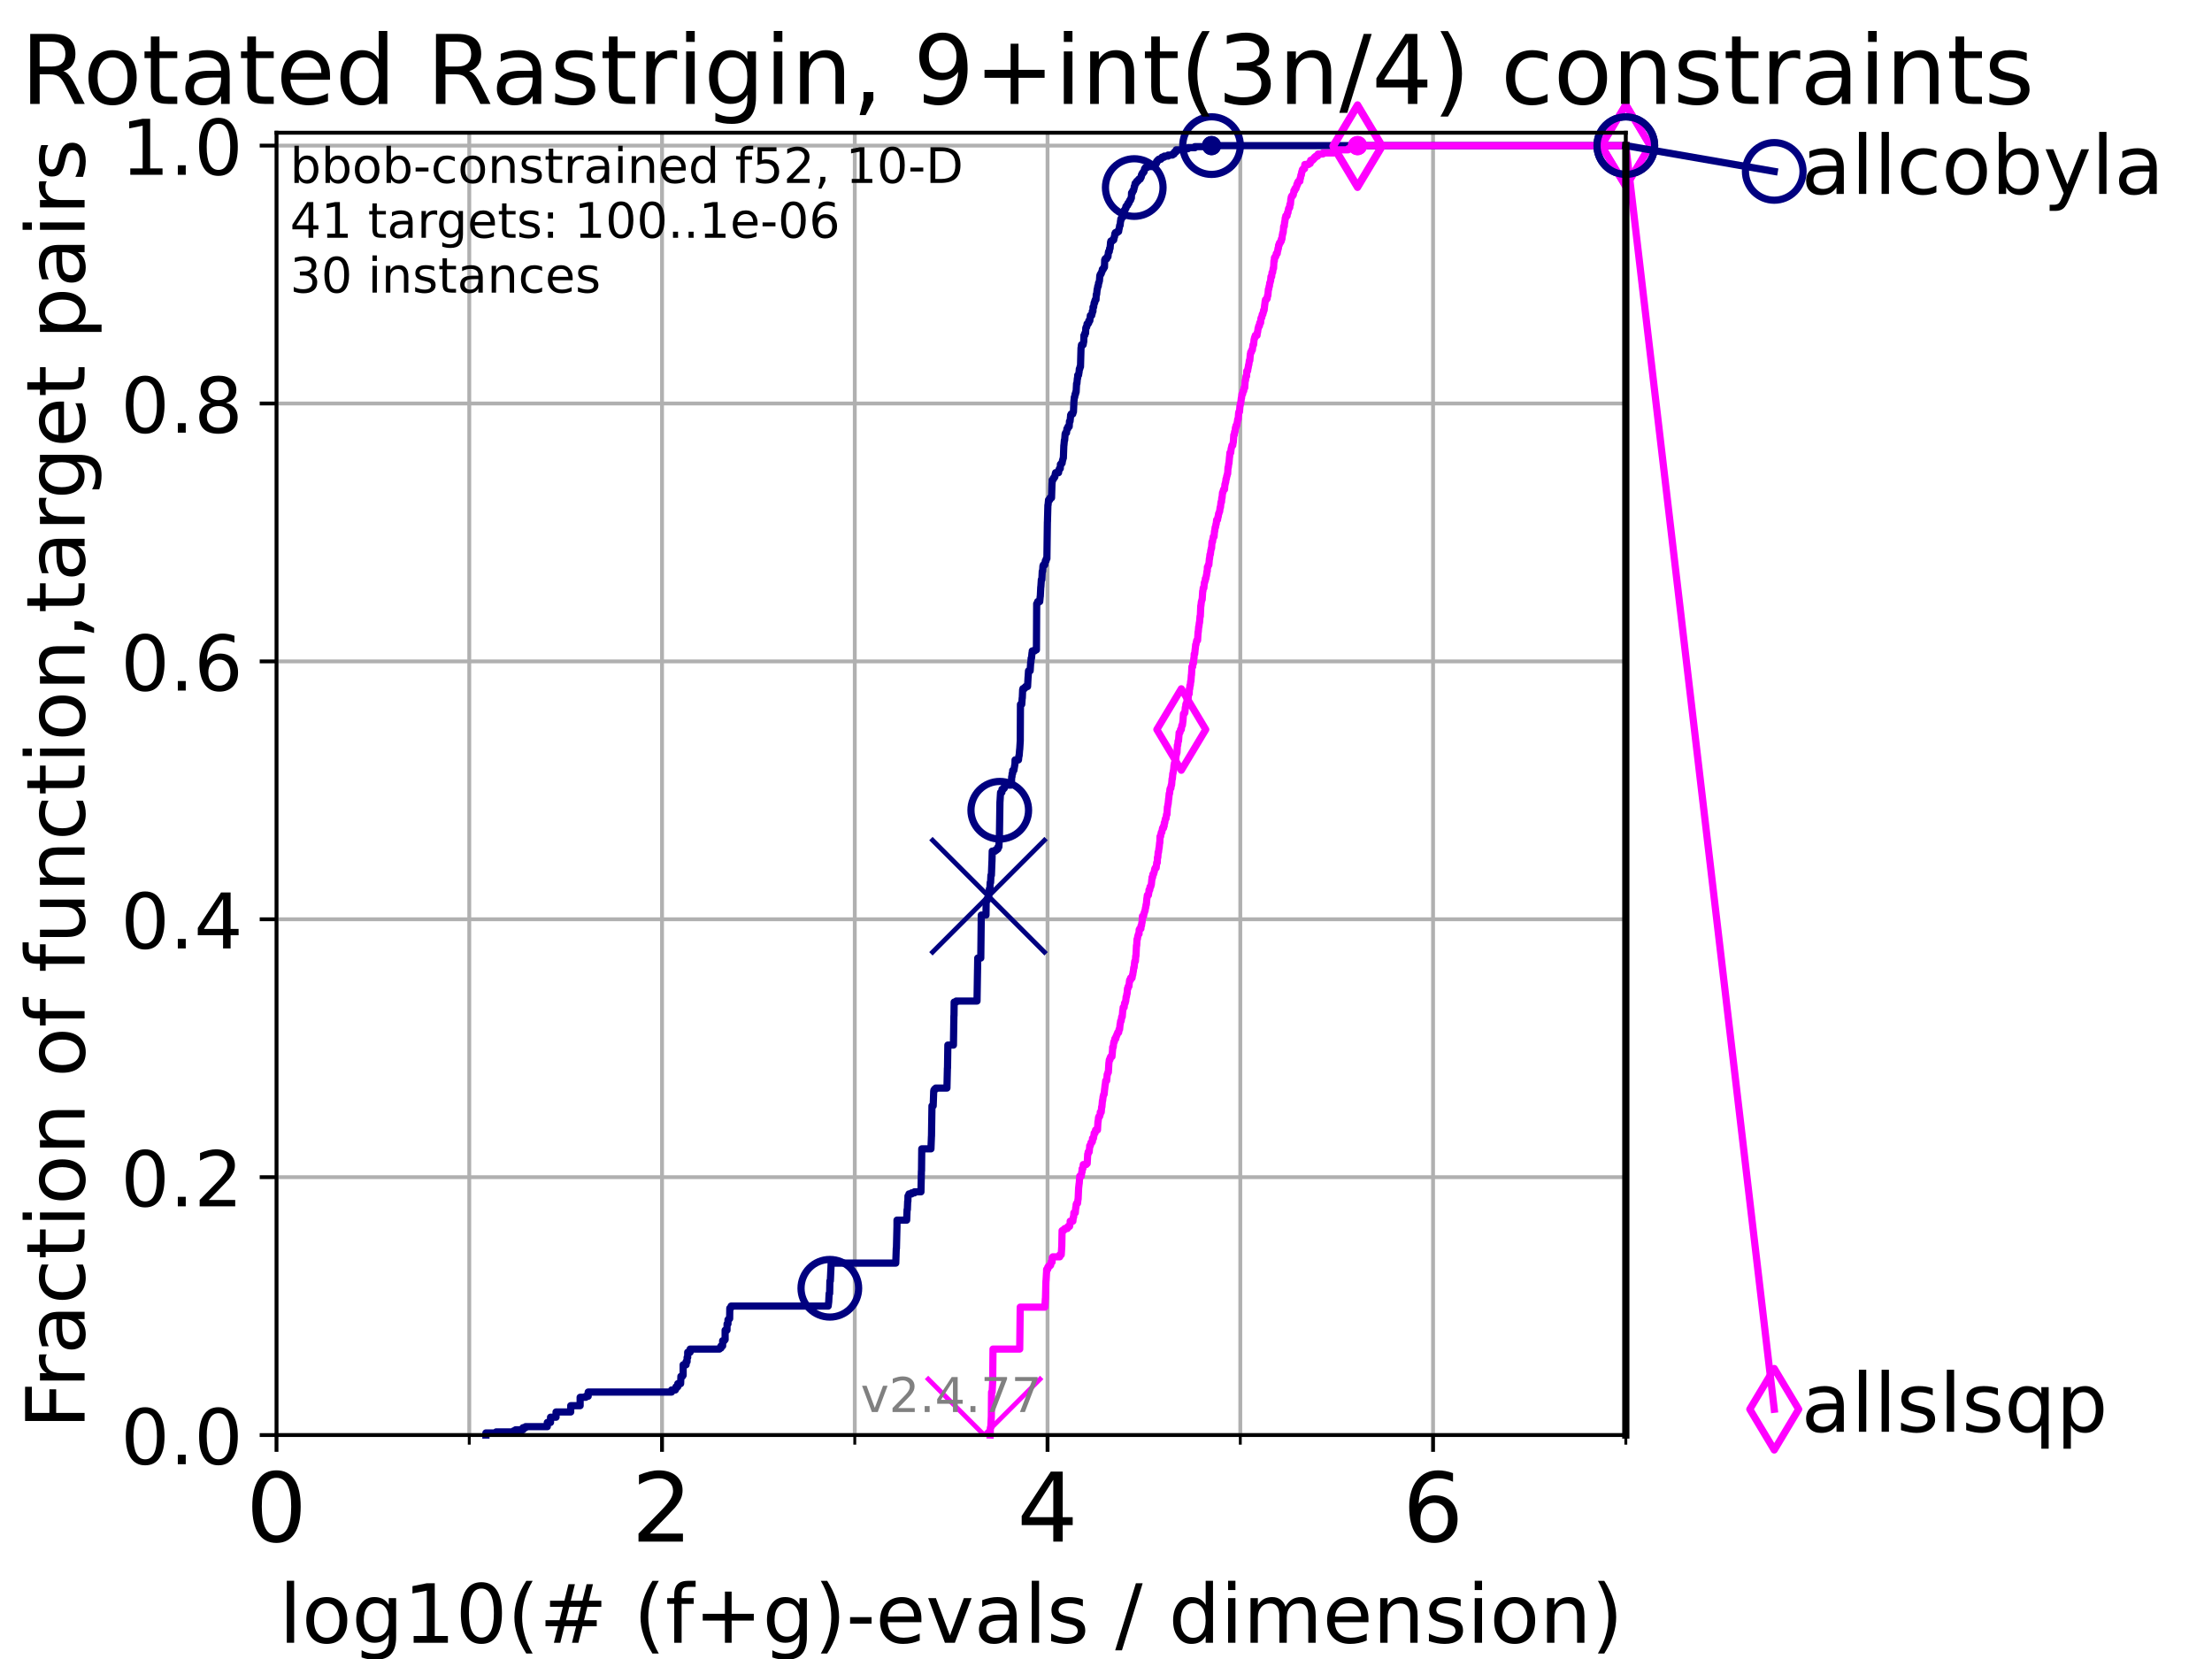 <?xml version="1.0" encoding="utf-8" standalone="no"?>
<!DOCTYPE svg PUBLIC "-//W3C//DTD SVG 1.1//EN"
  "http://www.w3.org/Graphics/SVG/1.1/DTD/svg11.dtd">
<!-- Created with matplotlib (https://matplotlib.org/) -->
<svg height="345.6pt" version="1.1" viewBox="0 0 460.8 345.6" width="460.8pt" xmlns="http://www.w3.org/2000/svg" xmlns:xlink="http://www.w3.org/1999/xlink">
 <defs>
  <style type="text/css">*{stroke-linecap:butt;stroke-linejoin:round;}</style>
 </defs>
 <g id="figure_1">
  <g id="patch_1">
   <path d="M 0 345.6 
L 460.8 345.6 
L 460.8 0 
L 0 0 
z
" style="fill:#ffffff;"/>
  </g>
  <g id="axes_1">
   <g id="patch_2">
    <path d="M 57.6 298.944 
L 338.688 298.944 
L 338.688 27.648 
L 57.6 27.648 
z
" style="fill:#ffffff;"/>
   </g>
   <g id="matplotlib.axis_1">
    <g id="xtick_1">
     <g id="line2d_1">
      <path clip-path="url(#p623a7a64a1)" d="M 57.6 298.944 
L 57.6 27.648 
" style="fill:none;stroke:#b0b0b0;stroke-linecap:square;stroke-width:0.8;"/>
     </g>
     <g id="line2d_2">
      <defs>
       <path d="M 0 0 
L 0 3.5 
" id="mc64cedf915" style="stroke:#000000;stroke-width:0.8;"/>
      </defs>
      <g>
       <use style="stroke:#000000;stroke-width:0.8;" x="57.6" xlink:href="#mc64cedf915" y="298.944"/>
      </g>
     </g>
     <g id="text_1">
      <!-- 0 -->
      <g transform="translate(51.237 321.141)scale(0.2 -0.2)">
       <defs>
        <path d="M 31.781 66.406 
Q 24.172 66.406 20.328 58.906 
Q 16.5 51.422 16.5 36.375 
Q 16.5 21.391 20.328 13.891 
Q 24.172 6.391 31.781 6.391 
Q 39.453 6.391 43.281 13.891 
Q 47.125 21.391 47.125 36.375 
Q 47.125 51.422 43.281 58.906 
Q 39.453 66.406 31.781 66.406 
z
M 31.781 74.219 
Q 44.047 74.219 50.516 64.516 
Q 56.984 54.828 56.984 36.375 
Q 56.984 17.969 50.516 8.266 
Q 44.047 -1.422 31.781 -1.422 
Q 19.531 -1.422 13.062 8.266 
Q 6.594 17.969 6.594 36.375 
Q 6.594 54.828 13.062 64.516 
Q 19.531 74.219 31.781 74.219 
z
" id="DejaVuSans-48"/>
       </defs>
       <use xlink:href="#DejaVuSans-48"/>
      </g>
     </g>
    </g>
    <g id="xtick_2">
     <g id="line2d_3">
      <path clip-path="url(#p623a7a64a1)" d="M 137.911 298.944 
L 137.911 27.648 
" style="fill:none;stroke:#b0b0b0;stroke-linecap:square;stroke-width:0.8;"/>
     </g>
     <g id="line2d_4">
      <g>
       <use style="stroke:#000000;stroke-width:0.8;" x="137.911" xlink:href="#mc64cedf915" y="298.944"/>
      </g>
     </g>
     <g id="text_2">
      <!-- 2 -->
      <g transform="translate(131.548 321.141)scale(0.2 -0.2)">
       <defs>
        <path d="M 19.188 8.297 
L 53.609 8.297 
L 53.609 0 
L 7.328 0 
L 7.328 8.297 
Q 12.938 14.109 22.625 23.891 
Q 32.328 33.688 34.812 36.531 
Q 39.547 41.844 41.422 45.531 
Q 43.312 49.219 43.312 52.781 
Q 43.312 58.594 39.234 62.25 
Q 35.156 65.922 28.609 65.922 
Q 23.969 65.922 18.812 64.312 
Q 13.672 62.703 7.812 59.422 
L 7.812 69.391 
Q 13.766 71.781 18.938 73 
Q 24.125 74.219 28.422 74.219 
Q 39.75 74.219 46.484 68.547 
Q 53.219 62.891 53.219 53.422 
Q 53.219 48.922 51.531 44.891 
Q 49.859 40.875 45.406 35.406 
Q 44.188 33.984 37.641 27.219 
Q 31.109 20.453 19.188 8.297 
z
" id="DejaVuSans-50"/>
       </defs>
       <use xlink:href="#DejaVuSans-50"/>
      </g>
     </g>
    </g>
    <g id="xtick_3">
     <g id="line2d_5">
      <path clip-path="url(#p623a7a64a1)" d="M 218.222 298.944 
L 218.222 27.648 
" style="fill:none;stroke:#b0b0b0;stroke-linecap:square;stroke-width:0.8;"/>
     </g>
     <g id="line2d_6">
      <g>
       <use style="stroke:#000000;stroke-width:0.8;" x="218.222" xlink:href="#mc64cedf915" y="298.944"/>
      </g>
     </g>
     <g id="text_3">
      <!-- 4 -->
      <g transform="translate(211.859 321.141)scale(0.2 -0.2)">
       <defs>
        <path d="M 37.797 64.312 
L 12.891 25.391 
L 37.797 25.391 
z
M 35.203 72.906 
L 47.609 72.906 
L 47.609 25.391 
L 58.016 25.391 
L 58.016 17.188 
L 47.609 17.188 
L 47.609 0 
L 37.797 0 
L 37.797 17.188 
L 4.891 17.188 
L 4.891 26.703 
z
" id="DejaVuSans-52"/>
       </defs>
       <use xlink:href="#DejaVuSans-52"/>
      </g>
     </g>
    </g>
    <g id="xtick_4">
     <g id="line2d_7">
      <path clip-path="url(#p623a7a64a1)" d="M 298.533 298.944 
L 298.533 27.648 
" style="fill:none;stroke:#b0b0b0;stroke-linecap:square;stroke-width:0.8;"/>
     </g>
     <g id="line2d_8">
      <g>
       <use style="stroke:#000000;stroke-width:0.8;" x="298.533" xlink:href="#mc64cedf915" y="298.944"/>
      </g>
     </g>
     <g id="text_4">
      <!-- 6 -->
      <g transform="translate(292.17 321.141)scale(0.2 -0.2)">
       <defs>
        <path d="M 33.016 40.375 
Q 26.375 40.375 22.484 35.828 
Q 18.609 31.297 18.609 23.391 
Q 18.609 15.531 22.484 10.953 
Q 26.375 6.391 33.016 6.391 
Q 39.656 6.391 43.531 10.953 
Q 47.406 15.531 47.406 23.391 
Q 47.406 31.297 43.531 35.828 
Q 39.656 40.375 33.016 40.375 
z
M 52.594 71.297 
L 52.594 62.312 
Q 48.875 64.062 45.094 64.984 
Q 41.312 65.922 37.594 65.922 
Q 27.828 65.922 22.672 59.328 
Q 17.531 52.734 16.797 39.406 
Q 19.672 43.656 24.016 45.922 
Q 28.375 48.188 33.594 48.188 
Q 44.578 48.188 50.953 41.516 
Q 57.328 34.859 57.328 23.391 
Q 57.328 12.156 50.688 5.359 
Q 44.047 -1.422 33.016 -1.422 
Q 20.359 -1.422 13.672 8.266 
Q 6.984 17.969 6.984 36.375 
Q 6.984 53.656 15.188 63.938 
Q 23.391 74.219 37.203 74.219 
Q 40.922 74.219 44.703 73.484 
Q 48.484 72.75 52.594 71.297 
z
" id="DejaVuSans-54"/>
       </defs>
       <use xlink:href="#DejaVuSans-54"/>
      </g>
     </g>
    </g>
    <g id="xtick_5">
     <g id="line2d_9">
      <path clip-path="url(#p623a7a64a1)" d="M 97.755 298.944 
L 97.755 27.648 
" style="fill:none;stroke:#b0b0b0;stroke-linecap:square;stroke-width:0.8;"/>
     </g>
     <g id="line2d_10">
      <defs>
       <path d="M 0 0 
L 0 2 
" id="m380510cbc6" style="stroke:#000000;stroke-width:0.6;"/>
      </defs>
      <g>
       <use style="stroke:#000000;stroke-width:0.6;" x="97.755" xlink:href="#m380510cbc6" y="298.944"/>
      </g>
     </g>
    </g>
    <g id="xtick_6">
     <g id="line2d_11">
      <path clip-path="url(#p623a7a64a1)" d="M 178.066 298.944 
L 178.066 27.648 
" style="fill:none;stroke:#b0b0b0;stroke-linecap:square;stroke-width:0.8;"/>
     </g>
     <g id="line2d_12">
      <g>
       <use style="stroke:#000000;stroke-width:0.6;" x="178.066" xlink:href="#m380510cbc6" y="298.944"/>
      </g>
     </g>
    </g>
    <g id="xtick_7">
     <g id="line2d_13">
      <path clip-path="url(#p623a7a64a1)" d="M 258.377 298.944 
L 258.377 27.648 
" style="fill:none;stroke:#b0b0b0;stroke-linecap:square;stroke-width:0.8;"/>
     </g>
     <g id="line2d_14">
      <g>
       <use style="stroke:#000000;stroke-width:0.6;" x="258.377" xlink:href="#m380510cbc6" y="298.944"/>
      </g>
     </g>
    </g>
    <g id="xtick_8">
     <g id="line2d_15">
      <path clip-path="url(#p623a7a64a1)" d="M 338.688 298.944 
L 338.688 27.648 
" style="fill:none;stroke:#b0b0b0;stroke-linecap:square;stroke-width:0.8;"/>
     </g>
     <g id="line2d_16">
      <g>
       <use style="stroke:#000000;stroke-width:0.6;" x="338.688" xlink:href="#m380510cbc6" y="298.944"/>
      </g>
     </g>
    </g>
    <g id="text_5">
     <!-- log10(# (f+g)-evals / dimension) -->
     <g transform="translate(58.145 342.218)scale(0.17 -0.17)">
      <defs>
       <path d="M 9.422 75.984 
L 18.406 75.984 
L 18.406 0 
L 9.422 0 
z
" id="DejaVuSans-108"/>
       <path d="M 30.609 48.391 
Q 23.391 48.391 19.188 42.75 
Q 14.984 37.109 14.984 27.297 
Q 14.984 17.484 19.156 11.844 
Q 23.344 6.203 30.609 6.203 
Q 37.797 6.203 41.984 11.859 
Q 46.188 17.531 46.188 27.297 
Q 46.188 37.016 41.984 42.703 
Q 37.797 48.391 30.609 48.391 
z
M 30.609 56 
Q 42.328 56 49.016 48.375 
Q 55.719 40.766 55.719 27.297 
Q 55.719 13.875 49.016 6.219 
Q 42.328 -1.422 30.609 -1.422 
Q 18.844 -1.422 12.172 6.219 
Q 5.516 13.875 5.516 27.297 
Q 5.516 40.766 12.172 48.375 
Q 18.844 56 30.609 56 
z
" id="DejaVuSans-111"/>
       <path d="M 45.406 27.984 
Q 45.406 37.75 41.375 43.109 
Q 37.359 48.484 30.078 48.484 
Q 22.859 48.484 18.828 43.109 
Q 14.797 37.75 14.797 27.984 
Q 14.797 18.266 18.828 12.891 
Q 22.859 7.516 30.078 7.516 
Q 37.359 7.516 41.375 12.891 
Q 45.406 18.266 45.406 27.984 
z
M 54.391 6.781 
Q 54.391 -7.172 48.188 -13.984 
Q 42 -20.797 29.203 -20.797 
Q 24.469 -20.797 20.266 -20.094 
Q 16.062 -19.391 12.109 -17.922 
L 12.109 -9.188 
Q 16.062 -11.328 19.922 -12.344 
Q 23.781 -13.375 27.781 -13.375 
Q 36.625 -13.375 41.016 -8.766 
Q 45.406 -4.156 45.406 5.172 
L 45.406 9.625 
Q 42.625 4.781 38.281 2.391 
Q 33.938 0 27.875 0 
Q 17.828 0 11.672 7.656 
Q 5.516 15.328 5.516 27.984 
Q 5.516 40.672 11.672 48.328 
Q 17.828 56 27.875 56 
Q 33.938 56 38.281 53.609 
Q 42.625 51.219 45.406 46.391 
L 45.406 54.688 
L 54.391 54.688 
z
" id="DejaVuSans-103"/>
       <path d="M 12.406 8.297 
L 28.516 8.297 
L 28.516 63.922 
L 10.984 60.406 
L 10.984 69.391 
L 28.422 72.906 
L 38.281 72.906 
L 38.281 8.297 
L 54.391 8.297 
L 54.391 0 
L 12.406 0 
z
" id="DejaVuSans-49"/>
       <path d="M 31 75.875 
Q 24.469 64.656 21.281 53.656 
Q 18.109 42.672 18.109 31.391 
Q 18.109 20.125 21.312 9.062 
Q 24.516 -2 31 -13.188 
L 23.188 -13.188 
Q 15.875 -1.703 12.234 9.375 
Q 8.594 20.453 8.594 31.391 
Q 8.594 42.281 12.203 53.312 
Q 15.828 64.359 23.188 75.875 
z
" id="DejaVuSans-40"/>
       <path d="M 51.125 44 
L 36.922 44 
L 32.812 27.688 
L 47.125 27.688 
z
M 43.797 71.781 
L 38.719 51.516 
L 52.984 51.516 
L 58.109 71.781 
L 65.922 71.781 
L 60.891 51.516 
L 76.125 51.516 
L 76.125 44 
L 58.984 44 
L 54.984 27.688 
L 70.516 27.688 
L 70.516 20.219 
L 53.078 20.219 
L 48 0 
L 40.188 0 
L 45.219 20.219 
L 30.906 20.219 
L 25.875 0 
L 18.016 0 
L 23.094 20.219 
L 7.719 20.219 
L 7.719 27.688 
L 24.906 27.688 
L 29 44 
L 13.281 44 
L 13.281 51.516 
L 30.906 51.516 
L 35.891 71.781 
z
" id="DejaVuSans-35"/>
       <path id="DejaVuSans-32"/>
       <path d="M 37.109 75.984 
L 37.109 68.5 
L 28.516 68.5 
Q 23.688 68.5 21.797 66.547 
Q 19.922 64.594 19.922 59.516 
L 19.922 54.688 
L 34.719 54.688 
L 34.719 47.703 
L 19.922 47.703 
L 19.922 0 
L 10.891 0 
L 10.891 47.703 
L 2.297 47.703 
L 2.297 54.688 
L 10.891 54.688 
L 10.891 58.5 
Q 10.891 67.625 15.141 71.797 
Q 19.391 75.984 28.609 75.984 
z
" id="DejaVuSans-102"/>
       <path d="M 46 62.703 
L 46 35.5 
L 73.188 35.5 
L 73.188 27.203 
L 46 27.203 
L 46 0 
L 37.797 0 
L 37.797 27.203 
L 10.594 27.203 
L 10.594 35.5 
L 37.797 35.5 
L 37.797 62.703 
z
" id="DejaVuSans-43"/>
       <path d="M 8.016 75.875 
L 15.828 75.875 
Q 23.141 64.359 26.781 53.312 
Q 30.422 42.281 30.422 31.391 
Q 30.422 20.453 26.781 9.375 
Q 23.141 -1.703 15.828 -13.188 
L 8.016 -13.188 
Q 14.5 -2 17.703 9.062 
Q 20.906 20.125 20.906 31.391 
Q 20.906 42.672 17.703 53.656 
Q 14.5 64.656 8.016 75.875 
z
" id="DejaVuSans-41"/>
       <path d="M 4.891 31.391 
L 31.203 31.391 
L 31.203 23.391 
L 4.891 23.391 
z
" id="DejaVuSans-45"/>
       <path d="M 56.203 29.594 
L 56.203 25.203 
L 14.891 25.203 
Q 15.484 15.922 20.484 11.062 
Q 25.484 6.203 34.422 6.203 
Q 39.594 6.203 44.453 7.469 
Q 49.312 8.734 54.109 11.281 
L 54.109 2.781 
Q 49.266 0.734 44.188 -0.344 
Q 39.109 -1.422 33.891 -1.422 
Q 20.797 -1.422 13.156 6.188 
Q 5.516 13.812 5.516 26.812 
Q 5.516 40.234 12.766 48.109 
Q 20.016 56 32.328 56 
Q 43.359 56 49.781 48.891 
Q 56.203 41.797 56.203 29.594 
z
M 47.219 32.234 
Q 47.125 39.594 43.094 43.984 
Q 39.062 48.391 32.422 48.391 
Q 24.906 48.391 20.391 44.141 
Q 15.875 39.891 15.188 32.172 
z
" id="DejaVuSans-101"/>
       <path d="M 2.984 54.688 
L 12.5 54.688 
L 29.594 8.797 
L 46.688 54.688 
L 56.203 54.688 
L 35.688 0 
L 23.484 0 
z
" id="DejaVuSans-118"/>
       <path d="M 34.281 27.484 
Q 23.391 27.484 19.188 25 
Q 14.984 22.516 14.984 16.5 
Q 14.984 11.719 18.141 8.906 
Q 21.297 6.109 26.703 6.109 
Q 34.188 6.109 38.703 11.406 
Q 43.219 16.703 43.219 25.484 
L 43.219 27.484 
z
M 52.203 31.203 
L 52.203 0 
L 43.219 0 
L 43.219 8.297 
Q 40.141 3.328 35.547 0.953 
Q 30.953 -1.422 24.312 -1.422 
Q 15.922 -1.422 10.953 3.297 
Q 6 8.016 6 15.922 
Q 6 25.141 12.172 29.828 
Q 18.359 34.516 30.609 34.516 
L 43.219 34.516 
L 43.219 35.406 
Q 43.219 41.609 39.141 45 
Q 35.062 48.391 27.688 48.391 
Q 23 48.391 18.547 47.266 
Q 14.109 46.141 10.016 43.891 
L 10.016 52.203 
Q 14.938 54.109 19.578 55.047 
Q 24.219 56 28.609 56 
Q 40.484 56 46.344 49.844 
Q 52.203 43.703 52.203 31.203 
z
" id="DejaVuSans-97"/>
       <path d="M 44.281 53.078 
L 44.281 44.578 
Q 40.484 46.531 36.375 47.5 
Q 32.281 48.484 27.875 48.484 
Q 21.188 48.484 17.844 46.438 
Q 14.5 44.391 14.5 40.281 
Q 14.5 37.156 16.891 35.375 
Q 19.281 33.594 26.516 31.984 
L 29.594 31.297 
Q 39.156 29.25 43.188 25.516 
Q 47.219 21.781 47.219 15.094 
Q 47.219 7.469 41.188 3.016 
Q 35.156 -1.422 24.609 -1.422 
Q 20.219 -1.422 15.453 -0.562 
Q 10.688 0.297 5.422 2 
L 5.422 11.281 
Q 10.406 8.688 15.234 7.391 
Q 20.062 6.109 24.812 6.109 
Q 31.156 6.109 34.562 8.281 
Q 37.984 10.453 37.984 14.406 
Q 37.984 18.062 35.516 20.016 
Q 33.062 21.969 24.703 23.781 
L 21.578 24.516 
Q 13.234 26.266 9.516 29.906 
Q 5.812 33.547 5.812 39.891 
Q 5.812 47.609 11.281 51.797 
Q 16.75 56 26.812 56 
Q 31.781 56 36.172 55.266 
Q 40.578 54.547 44.281 53.078 
z
" id="DejaVuSans-115"/>
       <path d="M 25.391 72.906 
L 33.688 72.906 
L 8.297 -9.281 
L 0 -9.281 
z
" id="DejaVuSans-47"/>
       <path d="M 45.406 46.391 
L 45.406 75.984 
L 54.391 75.984 
L 54.391 0 
L 45.406 0 
L 45.406 8.203 
Q 42.578 3.328 38.25 0.953 
Q 33.938 -1.422 27.875 -1.422 
Q 17.969 -1.422 11.734 6.484 
Q 5.516 14.406 5.516 27.297 
Q 5.516 40.188 11.734 48.094 
Q 17.969 56 27.875 56 
Q 33.938 56 38.25 53.625 
Q 42.578 51.266 45.406 46.391 
z
M 14.797 27.297 
Q 14.797 17.391 18.875 11.75 
Q 22.953 6.109 30.078 6.109 
Q 37.203 6.109 41.297 11.75 
Q 45.406 17.391 45.406 27.297 
Q 45.406 37.203 41.297 42.844 
Q 37.203 48.484 30.078 48.484 
Q 22.953 48.484 18.875 42.844 
Q 14.797 37.203 14.797 27.297 
z
" id="DejaVuSans-100"/>
       <path d="M 9.422 54.688 
L 18.406 54.688 
L 18.406 0 
L 9.422 0 
z
M 9.422 75.984 
L 18.406 75.984 
L 18.406 64.594 
L 9.422 64.594 
z
" id="DejaVuSans-105"/>
       <path d="M 52 44.188 
Q 55.375 50.25 60.062 53.125 
Q 64.75 56 71.094 56 
Q 79.641 56 84.281 50.016 
Q 88.922 44.047 88.922 33.016 
L 88.922 0 
L 79.891 0 
L 79.891 32.719 
Q 79.891 40.578 77.094 44.375 
Q 74.312 48.188 68.609 48.188 
Q 61.625 48.188 57.562 43.547 
Q 53.516 38.922 53.516 30.906 
L 53.516 0 
L 44.484 0 
L 44.484 32.719 
Q 44.484 40.625 41.703 44.406 
Q 38.922 48.188 33.109 48.188 
Q 26.219 48.188 22.156 43.531 
Q 18.109 38.875 18.109 30.906 
L 18.109 0 
L 9.078 0 
L 9.078 54.688 
L 18.109 54.688 
L 18.109 46.188 
Q 21.188 51.219 25.484 53.609 
Q 29.781 56 35.688 56 
Q 41.656 56 45.828 52.969 
Q 50 49.953 52 44.188 
z
" id="DejaVuSans-109"/>
       <path d="M 54.891 33.016 
L 54.891 0 
L 45.906 0 
L 45.906 32.719 
Q 45.906 40.484 42.875 44.328 
Q 39.844 48.188 33.797 48.188 
Q 26.516 48.188 22.312 43.547 
Q 18.109 38.922 18.109 30.906 
L 18.109 0 
L 9.078 0 
L 9.078 54.688 
L 18.109 54.688 
L 18.109 46.188 
Q 21.344 51.125 25.703 53.562 
Q 30.078 56 35.797 56 
Q 45.219 56 50.047 50.172 
Q 54.891 44.344 54.891 33.016 
z
" id="DejaVuSans-110"/>
      </defs>
      <use xlink:href="#DejaVuSans-108"/>
      <use x="27.783" xlink:href="#DejaVuSans-111"/>
      <use x="88.965" xlink:href="#DejaVuSans-103"/>
      <use x="152.441" xlink:href="#DejaVuSans-49"/>
      <use x="216.064" xlink:href="#DejaVuSans-48"/>
      <use x="279.688" xlink:href="#DejaVuSans-40"/>
      <use x="318.701" xlink:href="#DejaVuSans-35"/>
      <use x="402.49" xlink:href="#DejaVuSans-32"/>
      <use x="434.277" xlink:href="#DejaVuSans-40"/>
      <use x="473.291" xlink:href="#DejaVuSans-102"/>
      <use x="508.496" xlink:href="#DejaVuSans-43"/>
      <use x="592.285" xlink:href="#DejaVuSans-103"/>
      <use x="655.762" xlink:href="#DejaVuSans-41"/>
      <use x="694.775" xlink:href="#DejaVuSans-45"/>
      <use x="730.859" xlink:href="#DejaVuSans-101"/>
      <use x="792.383" xlink:href="#DejaVuSans-118"/>
      <use x="851.562" xlink:href="#DejaVuSans-97"/>
      <use x="912.842" xlink:href="#DejaVuSans-108"/>
      <use x="940.625" xlink:href="#DejaVuSans-115"/>
      <use x="992.725" xlink:href="#DejaVuSans-32"/>
      <use x="1024.512" xlink:href="#DejaVuSans-47"/>
      <use x="1058.203" xlink:href="#DejaVuSans-32"/>
      <use x="1089.99" xlink:href="#DejaVuSans-100"/>
      <use x="1153.467" xlink:href="#DejaVuSans-105"/>
      <use x="1181.25" xlink:href="#DejaVuSans-109"/>
      <use x="1278.662" xlink:href="#DejaVuSans-101"/>
      <use x="1340.186" xlink:href="#DejaVuSans-110"/>
      <use x="1403.564" xlink:href="#DejaVuSans-115"/>
      <use x="1455.664" xlink:href="#DejaVuSans-105"/>
      <use x="1483.447" xlink:href="#DejaVuSans-111"/>
      <use x="1544.629" xlink:href="#DejaVuSans-110"/>
      <use x="1608.008" xlink:href="#DejaVuSans-41"/>
     </g>
    </g>
   </g>
   <g id="matplotlib.axis_2">
    <g id="ytick_1">
     <g id="line2d_17">
      <path clip-path="url(#p623a7a64a1)" d="M 57.6 298.944 
L 338.688 298.944 
" style="fill:none;stroke:#b0b0b0;stroke-linecap:square;stroke-width:0.8;"/>
     </g>
     <g id="line2d_18">
      <defs>
       <path d="M 0 0 
L -3.5 0 
" id="m19f24cf416" style="stroke:#000000;stroke-width:0.8;"/>
      </defs>
      <g>
       <use style="stroke:#000000;stroke-width:0.8;" x="57.6" xlink:href="#m19f24cf416" y="298.944"/>
      </g>
     </g>
     <g id="text_6">
      <!-- 0.0 -->
      <g transform="translate(25.155 305.023)scale(0.16 -0.16)">
       <defs>
        <path d="M 10.688 12.406 
L 21 12.406 
L 21 0 
L 10.688 0 
z
" id="DejaVuSans-46"/>
       </defs>
       <use xlink:href="#DejaVuSans-48"/>
       <use x="63.623" xlink:href="#DejaVuSans-46"/>
       <use x="95.41" xlink:href="#DejaVuSans-48"/>
      </g>
     </g>
    </g>
    <g id="ytick_2">
     <g id="line2d_19">
      <path clip-path="url(#p623a7a64a1)" d="M 57.6 245.222 
L 338.688 245.222 
" style="fill:none;stroke:#b0b0b0;stroke-linecap:square;stroke-width:0.8;"/>
     </g>
     <g id="line2d_20">
      <g>
       <use style="stroke:#000000;stroke-width:0.8;" x="57.6" xlink:href="#m19f24cf416" y="245.222"/>
      </g>
     </g>
     <g id="text_7">
      <!-- 0.2 -->
      <g transform="translate(25.155 251.301)scale(0.16 -0.16)">
       <use xlink:href="#DejaVuSans-48"/>
       <use x="63.623" xlink:href="#DejaVuSans-46"/>
       <use x="95.41" xlink:href="#DejaVuSans-50"/>
      </g>
     </g>
    </g>
    <g id="ytick_3">
     <g id="line2d_21">
      <path clip-path="url(#p623a7a64a1)" d="M 57.6 191.5 
L 338.688 191.5 
" style="fill:none;stroke:#b0b0b0;stroke-linecap:square;stroke-width:0.8;"/>
     </g>
     <g id="line2d_22">
      <g>
       <use style="stroke:#000000;stroke-width:0.8;" x="57.6" xlink:href="#m19f24cf416" y="191.5"/>
      </g>
     </g>
     <g id="text_8">
      <!-- 0.4 -->
      <g transform="translate(25.155 197.579)scale(0.16 -0.16)">
       <use xlink:href="#DejaVuSans-48"/>
       <use x="63.623" xlink:href="#DejaVuSans-46"/>
       <use x="95.41" xlink:href="#DejaVuSans-52"/>
      </g>
     </g>
    </g>
    <g id="ytick_4">
     <g id="line2d_23">
      <path clip-path="url(#p623a7a64a1)" d="M 57.6 137.778 
L 338.688 137.778 
" style="fill:none;stroke:#b0b0b0;stroke-linecap:square;stroke-width:0.8;"/>
     </g>
     <g id="line2d_24">
      <g>
       <use style="stroke:#000000;stroke-width:0.8;" x="57.6" xlink:href="#m19f24cf416" y="137.778"/>
      </g>
     </g>
     <g id="text_9">
      <!-- 0.6 -->
      <g transform="translate(25.155 143.857)scale(0.16 -0.16)">
       <use xlink:href="#DejaVuSans-48"/>
       <use x="63.623" xlink:href="#DejaVuSans-46"/>
       <use x="95.41" xlink:href="#DejaVuSans-54"/>
      </g>
     </g>
    </g>
    <g id="ytick_5">
     <g id="line2d_25">
      <path clip-path="url(#p623a7a64a1)" d="M 57.6 84.056 
L 338.688 84.056 
" style="fill:none;stroke:#b0b0b0;stroke-linecap:square;stroke-width:0.8;"/>
     </g>
     <g id="line2d_26">
      <g>
       <use style="stroke:#000000;stroke-width:0.8;" x="57.6" xlink:href="#m19f24cf416" y="84.056"/>
      </g>
     </g>
     <g id="text_10">
      <!-- 0.8 -->
      <g transform="translate(25.155 90.135)scale(0.16 -0.16)">
       <defs>
        <path d="M 31.781 34.625 
Q 24.75 34.625 20.719 30.859 
Q 16.703 27.094 16.703 20.516 
Q 16.703 13.922 20.719 10.156 
Q 24.75 6.391 31.781 6.391 
Q 38.812 6.391 42.859 10.172 
Q 46.922 13.969 46.922 20.516 
Q 46.922 27.094 42.891 30.859 
Q 38.875 34.625 31.781 34.625 
z
M 21.922 38.812 
Q 15.578 40.375 12.031 44.719 
Q 8.5 49.078 8.5 55.328 
Q 8.5 64.062 14.719 69.141 
Q 20.953 74.219 31.781 74.219 
Q 42.672 74.219 48.875 69.141 
Q 55.078 64.062 55.078 55.328 
Q 55.078 49.078 51.531 44.719 
Q 48 40.375 41.703 38.812 
Q 48.828 37.156 52.797 32.312 
Q 56.781 27.484 56.781 20.516 
Q 56.781 9.906 50.312 4.234 
Q 43.844 -1.422 31.781 -1.422 
Q 19.734 -1.422 13.25 4.234 
Q 6.781 9.906 6.781 20.516 
Q 6.781 27.484 10.781 32.312 
Q 14.797 37.156 21.922 38.812 
z
M 18.312 54.391 
Q 18.312 48.734 21.844 45.562 
Q 25.391 42.391 31.781 42.391 
Q 38.141 42.391 41.719 45.562 
Q 45.312 48.734 45.312 54.391 
Q 45.312 60.062 41.719 63.234 
Q 38.141 66.406 31.781 66.406 
Q 25.391 66.406 21.844 63.234 
Q 18.312 60.062 18.312 54.391 
z
" id="DejaVuSans-56"/>
       </defs>
       <use xlink:href="#DejaVuSans-48"/>
       <use x="63.623" xlink:href="#DejaVuSans-46"/>
       <use x="95.41" xlink:href="#DejaVuSans-56"/>
      </g>
     </g>
    </g>
    <g id="ytick_6">
     <g id="line2d_27">
      <path clip-path="url(#p623a7a64a1)" d="M 57.6 30.334 
L 338.688 30.334 
" style="fill:none;stroke:#b0b0b0;stroke-linecap:square;stroke-width:0.8;"/>
     </g>
     <g id="line2d_28">
      <g>
       <use style="stroke:#000000;stroke-width:0.8;" x="57.6" xlink:href="#m19f24cf416" y="30.334"/>
      </g>
     </g>
     <g id="text_11">
      <!-- 1.0 -->
      <g transform="translate(25.155 36.413)scale(0.16 -0.16)">
       <use xlink:href="#DejaVuSans-49"/>
       <use x="63.623" xlink:href="#DejaVuSans-46"/>
       <use x="95.41" xlink:href="#DejaVuSans-48"/>
      </g>
     </g>
    </g>
    <g id="text_12">
     <!-- Fraction of function,target pairs -->
     <g transform="translate(17.62 297.681)rotate(-90)scale(0.17 -0.17)">
      <defs>
       <path d="M 9.812 72.906 
L 51.703 72.906 
L 51.703 64.594 
L 19.672 64.594 
L 19.672 43.109 
L 48.578 43.109 
L 48.578 34.812 
L 19.672 34.812 
L 19.672 0 
L 9.812 0 
z
" id="DejaVuSans-70"/>
       <path d="M 41.109 46.297 
Q 39.594 47.172 37.812 47.578 
Q 36.031 48 33.891 48 
Q 26.266 48 22.188 43.047 
Q 18.109 38.094 18.109 28.812 
L 18.109 0 
L 9.078 0 
L 9.078 54.688 
L 18.109 54.688 
L 18.109 46.188 
Q 20.953 51.172 25.484 53.578 
Q 30.031 56 36.531 56 
Q 37.453 56 38.578 55.875 
Q 39.703 55.766 41.062 55.516 
z
" id="DejaVuSans-114"/>
       <path d="M 48.781 52.594 
L 48.781 44.188 
Q 44.969 46.297 41.141 47.344 
Q 37.312 48.391 33.406 48.391 
Q 24.656 48.391 19.812 42.844 
Q 14.984 37.312 14.984 27.297 
Q 14.984 17.281 19.812 11.734 
Q 24.656 6.203 33.406 6.203 
Q 37.312 6.203 41.141 7.25 
Q 44.969 8.297 48.781 10.406 
L 48.781 2.094 
Q 45.016 0.344 40.984 -0.531 
Q 36.969 -1.422 32.422 -1.422 
Q 20.062 -1.422 12.781 6.344 
Q 5.516 14.109 5.516 27.297 
Q 5.516 40.672 12.859 48.328 
Q 20.219 56 33.016 56 
Q 37.156 56 41.109 55.141 
Q 45.062 54.297 48.781 52.594 
z
" id="DejaVuSans-99"/>
       <path d="M 18.312 70.219 
L 18.312 54.688 
L 36.812 54.688 
L 36.812 47.703 
L 18.312 47.703 
L 18.312 18.016 
Q 18.312 11.328 20.141 9.422 
Q 21.969 7.516 27.594 7.516 
L 36.812 7.516 
L 36.812 0 
L 27.594 0 
Q 17.188 0 13.234 3.875 
Q 9.281 7.766 9.281 18.016 
L 9.281 47.703 
L 2.688 47.703 
L 2.688 54.688 
L 9.281 54.688 
L 9.281 70.219 
z
" id="DejaVuSans-116"/>
       <path d="M 8.5 21.578 
L 8.5 54.688 
L 17.484 54.688 
L 17.484 21.922 
Q 17.484 14.156 20.5 10.266 
Q 23.531 6.391 29.594 6.391 
Q 36.859 6.391 41.078 11.031 
Q 45.312 15.672 45.312 23.688 
L 45.312 54.688 
L 54.297 54.688 
L 54.297 0 
L 45.312 0 
L 45.312 8.406 
Q 42.047 3.422 37.719 1 
Q 33.406 -1.422 27.688 -1.422 
Q 18.266 -1.422 13.375 4.438 
Q 8.5 10.297 8.5 21.578 
z
M 31.109 56 
z
" id="DejaVuSans-117"/>
       <path d="M 11.719 12.406 
L 22.016 12.406 
L 22.016 4 
L 14.016 -11.625 
L 7.719 -11.625 
L 11.719 4 
z
" id="DejaVuSans-44"/>
       <path d="M 18.109 8.203 
L 18.109 -20.797 
L 9.078 -20.797 
L 9.078 54.688 
L 18.109 54.688 
L 18.109 46.391 
Q 20.953 51.266 25.266 53.625 
Q 29.594 56 35.594 56 
Q 45.562 56 51.781 48.094 
Q 58.016 40.188 58.016 27.297 
Q 58.016 14.406 51.781 6.484 
Q 45.562 -1.422 35.594 -1.422 
Q 29.594 -1.422 25.266 0.953 
Q 20.953 3.328 18.109 8.203 
z
M 48.688 27.297 
Q 48.688 37.203 44.609 42.844 
Q 40.531 48.484 33.406 48.484 
Q 26.266 48.484 22.188 42.844 
Q 18.109 37.203 18.109 27.297 
Q 18.109 17.391 22.188 11.75 
Q 26.266 6.109 33.406 6.109 
Q 40.531 6.109 44.609 11.75 
Q 48.688 17.391 48.688 27.297 
z
" id="DejaVuSans-112"/>
      </defs>
      <use xlink:href="#DejaVuSans-70"/>
      <use x="50.27" xlink:href="#DejaVuSans-114"/>
      <use x="91.383" xlink:href="#DejaVuSans-97"/>
      <use x="152.662" xlink:href="#DejaVuSans-99"/>
      <use x="207.643" xlink:href="#DejaVuSans-116"/>
      <use x="246.852" xlink:href="#DejaVuSans-105"/>
      <use x="274.635" xlink:href="#DejaVuSans-111"/>
      <use x="335.816" xlink:href="#DejaVuSans-110"/>
      <use x="399.195" xlink:href="#DejaVuSans-32"/>
      <use x="430.982" xlink:href="#DejaVuSans-111"/>
      <use x="492.164" xlink:href="#DejaVuSans-102"/>
      <use x="527.369" xlink:href="#DejaVuSans-32"/>
      <use x="559.156" xlink:href="#DejaVuSans-102"/>
      <use x="594.361" xlink:href="#DejaVuSans-117"/>
      <use x="657.74" xlink:href="#DejaVuSans-110"/>
      <use x="721.119" xlink:href="#DejaVuSans-99"/>
      <use x="776.1" xlink:href="#DejaVuSans-116"/>
      <use x="815.309" xlink:href="#DejaVuSans-105"/>
      <use x="843.092" xlink:href="#DejaVuSans-111"/>
      <use x="904.273" xlink:href="#DejaVuSans-110"/>
      <use x="967.652" xlink:href="#DejaVuSans-44"/>
      <use x="999.439" xlink:href="#DejaVuSans-116"/>
      <use x="1038.648" xlink:href="#DejaVuSans-97"/>
      <use x="1099.928" xlink:href="#DejaVuSans-114"/>
      <use x="1139.291" xlink:href="#DejaVuSans-103"/>
      <use x="1202.768" xlink:href="#DejaVuSans-101"/>
      <use x="1264.291" xlink:href="#DejaVuSans-116"/>
      <use x="1303.5" xlink:href="#DejaVuSans-32"/>
      <use x="1335.287" xlink:href="#DejaVuSans-112"/>
      <use x="1398.764" xlink:href="#DejaVuSans-97"/>
      <use x="1460.043" xlink:href="#DejaVuSans-105"/>
      <use x="1487.826" xlink:href="#DejaVuSans-114"/>
      <use x="1528.939" xlink:href="#DejaVuSans-115"/>
     </g>
    </g>
   </g>
   <g id="line2d_29">
    <defs>
     <path d="M 0 1.5 
C 0.398 1.5 0.779 1.342 1.061 1.061 
C 1.342 0.779 1.5 0.398 1.5 0 
C 1.5 -0.398 1.342 -0.779 1.061 -1.061 
C 0.779 -1.342 0.398 -1.5 0 -1.5 
C -0.398 -1.5 -0.779 -1.342 -1.061 -1.061 
C -1.342 -0.779 -1.5 -0.398 -1.5 0 
C -1.5 0.398 -1.342 0.779 -1.061 1.061 
C -0.779 1.342 -0.398 1.5 0 1.5 
z
" id="m49e4674a1a" style="stroke:#000080;"/>
    </defs>
    <g>
     <use style="fill:#000080;stroke:#000080;" x="252.385" xlink:href="#m49e4674a1a" y="30.334"/>
     <use style="fill:#000080;stroke:#000080;" x="252.385" xlink:href="#m49e4674a1a" y="30.334"/>
    </g>
   </g>
   <g id="line2d_30">
    <path d="M 101.223 298.944 
L 101.223 298.507 
L 103.372 298.507 
L 103.372 298.289 
L 107.009 298.289 
L 107.009 298.07 
L 107.415 298.07 
L 107.415 297.852 
L 108.949 297.852 
L 108.949 297.415 
L 109.491 297.415 
L 109.491 297.197 
L 114.012 297.197 
L 114.012 296.323 
L 114.685 296.323 
L 114.685 295.232 
L 115.835 295.232 
L 115.835 294.14 
L 118.891 294.14 
L 118.891 292.829 
L 120.852 292.829 
L 120.852 291.082 
L 122.018 291.082 
L 122.018 290.864 
L 122.531 290.864 
L 122.531 289.99 
L 139.903 289.99 
L 139.903 289.554 
L 140.694 289.554 
L 140.694 289.335 
L 140.812 289.335 
L 140.812 288.898 
L 141.192 288.898 
L 141.192 288.243 
L 141.788 288.243 
L 141.844 286.715 
L 142.175 286.715 
L 142.175 286.496 
L 142.311 286.496 
L 142.311 284.312 
L 142.923 284.312 
L 142.923 283.657 
L 143.132 283.657 
L 143.132 282.784 
L 143.26 282.784 
L 143.26 281.692 
L 143.766 281.692 
L 143.766 281.037 
L 149.885 281.037 
L 149.885 280.818 
L 150.198 280.818 
L 150.198 280.382 
L 150.54 280.382 
L 150.54 279.29 
L 150.891 279.29 
L 150.891 279.071 
L 151.056 279.071 
L 151.056 277.106 
L 151.446 277.106 
L 151.462 275.796 
L 151.653 275.796 
L 151.653 274.922 
L 151.827 274.922 
L 151.827 274.704 
L 151.999 274.704 
L 152.03 272.52 
L 152.215 272.52 
L 152.307 272.083 
L 172.523 272.083 
L 172.633 271.209 
L 172.638 271.209 
L 172.723 269.462 
L 172.827 269.462 
L 172.883 266.842 
L 172.977 266.842 
L 173.084 264.44 
L 173.089 264.44 
L 173.144 263.129 
L 186.604 263.129 
L 186.71 260.072 
L 186.742 260.072 
L 186.852 255.704 
L 186.856 255.704 
L 186.863 254.176 
L 188.875 254.176 
L 188.963 251.992 
L 189.017 251.992 
L 189.087 250.245 
L 189.128 250.245 
L 189.15 249.153 
L 189.244 249.153 
L 189.352 248.716 
L 189.906 248.716 
L 189.906 248.498 
L 190.5 248.498 
L 190.5 248.279 
L 191.851 248.279 
L 191.949 243.912 
L 191.97 243.912 
L 192.02 239.326 
L 193.934 239.326 
L 194.038 236.705 
L 194.049 236.705 
L 194.145 230.372 
L 194.399 230.372 
L 194.509 227.315 
L 194.548 227.315 
L 194.548 227.096 
L 194.685 227.096 
L 194.685 226.878 
L 194.946 226.878 
L 194.946 226.66 
L 197.264 226.66 
L 197.363 222.51 
L 197.383 222.51 
L 197.456 217.706 
L 198.618 217.706 
L 198.716 211.591 
L 198.736 211.591 
L 198.77 208.752 
L 199.202 208.752 
L 199.202 208.534 
L 203.531 208.534 
L 203.639 201.982 
L 203.644 201.982 
L 203.681 199.58 
L 204.315 199.58 
L 204.418 190.627 
L 205.401 190.627 
L 205.438 187.569 
L 205.675 187.569 
L 205.695 187.132 
L 205.907 187.132 
L 205.992 186.259 
L 206.041 186.259 
L 206.105 185.167 
L 206.222 185.167 
L 206.271 183.857 
L 206.357 183.857 
L 206.428 182.328 
L 206.527 182.328 
L 206.637 179.489 
L 206.645 179.489 
L 206.698 177.305 
L 207.322 177.305 
L 207.322 177.087 
L 207.617 177.087 
L 207.617 176.868 
L 207.883 176.868 
L 207.898 176.432 
L 208.083 176.432 
L 208.186 174.466 
L 208.195 174.466 
L 208.305 167.041 
L 208.314 167.041 
L 208.42 165.294 
L 208.433 165.294 
L 208.433 165.076 
L 208.708 165.076 
L 208.73 164.421 
L 209.013 164.421 
L 209.013 164.202 
L 209.219 164.202 
L 209.295 163.547 
L 210.683 163.547 
L 210.755 161.8 
L 210.812 161.8 
L 210.85 161.145 
L 210.951 161.145 
L 210.964 160.49 
L 211.206 160.49 
L 211.313 159.835 
L 211.317 159.835 
L 211.428 159.179 
L 211.435 159.179 
L 211.457 158.306 
L 212.168 158.306 
L 212.256 157.432 
L 212.304 157.432 
L 212.41 156.122 
L 212.426 156.122 
L 212.535 154.375 
L 212.539 154.375 
L 212.579 146.732 
L 212.845 146.732 
L 212.94 145.421 
L 212.964 145.421 
L 213.036 143.674 
L 213.092 143.674 
L 213.092 143.456 
L 213.42 143.456 
L 213.42 143.238 
L 213.637 143.238 
L 213.637 143.019 
L 214.061 143.019 
L 214.168 141.054 
L 214.177 141.054 
L 214.259 139.743 
L 214.6 139.743 
L 214.71 137.996 
L 214.752 137.996 
L 214.808 137.123 
L 214.881 137.123 
L 214.981 136.031 
L 215.005 136.031 
L 215.042 135.594 
L 215.557 135.594 
L 215.557 135.376 
L 215.907 135.376 
L 215.96 125.767 
L 216.088 125.767 
L 216.161 125.33 
L 216.59 125.33 
L 216.698 124.238 
L 216.714 124.238 
L 216.811 122.273 
L 216.832 122.273 
L 216.93 120.744 
L 217.038 120.744 
L 217.118 118.997 
L 217.198 118.997 
L 217.264 117.905 
L 217.343 117.905 
L 217.343 117.687 
L 217.645 117.687 
L 217.722 117.032 
L 217.762 117.032 
L 217.762 116.813 
L 217.923 116.813 
L 217.951 116.377 
L 218.086 116.377 
L 218.192 108.733 
L 218.201 108.733 
L 218.297 105.239 
L 218.326 105.239 
L 218.429 104.147 
L 218.686 104.147 
L 218.723 103.71 
L 219.054 103.71 
L 219.151 100.653 
L 219.174 100.653 
L 219.184 99.998 
L 219.348 99.998 
L 219.457 99.561 
L 219.626 99.561 
L 219.626 99.343 
L 219.748 99.343 
L 219.83 98.688 
L 219.898 98.688 
L 219.898 98.469 
L 220.519 98.469 
L 220.599 97.814 
L 220.708 97.814 
L 220.708 97.596 
L 220.878 97.596 
L 220.903 96.722 
L 221.094 96.722 
L 221.094 96.504 
L 221.25 96.504 
L 221.35 95.849 
L 221.384 95.849 
L 221.479 95.412 
L 221.517 95.412 
L 221.615 92.791 
L 221.635 92.791 
L 221.73 91.699 
L 221.789 91.699 
L 221.886 90.389 
L 221.97 90.389 
L 221.97 90.171 
L 222.172 90.171 
L 222.26 89.297 
L 222.445 89.297 
L 222.486 88.86 
L 222.735 88.86 
L 222.792 87.769 
L 222.912 87.769 
L 223.022 86.677 
L 223.028 86.677 
L 223.028 86.458 
L 223.141 86.458 
L 223.141 86.24 
L 223.471 86.24 
L 223.577 85.803 
L 223.618 85.803 
L 223.729 83.401 
L 223.749 83.401 
L 223.797 82.746 
L 223.88 82.746 
L 223.958 82.091 
L 224.061 82.091 
L 224.099 81.654 
L 224.178 81.654 
L 224.267 79.907 
L 224.341 79.907 
L 224.437 78.815 
L 224.485 78.815 
L 224.508 78.16 
L 224.681 78.16 
L 224.781 77.505 
L 224.795 77.505 
L 224.841 76.849 
L 224.937 76.849 
L 224.985 76.413 
L 225.086 76.413 
L 225.196 72.482 
L 225.218 72.482 
L 225.291 71.827 
L 225.636 71.827 
L 225.744 71.172 
L 225.765 71.172 
L 225.801 69.861 
L 225.974 69.861 
L 225.986 69.424 
L 226.145 69.424 
L 226.19 68.333 
L 226.264 68.333 
L 226.264 68.114 
L 226.389 68.114 
L 226.455 67.459 
L 226.694 67.459 
L 226.694 67.241 
L 226.819 67.241 
L 226.821 66.804 
L 227.035 66.804 
L 227.136 65.712 
L 227.425 65.712 
L 227.502 65.275 
L 227.538 65.275 
L 227.544 64.838 
L 227.68 64.838 
L 227.699 63.965 
L 227.825 63.965 
L 227.926 63.091 
L 228.046 63.091 
L 228.076 62.655 
L 228.161 62.655 
L 228.161 62.436 
L 228.317 62.436 
L 228.373 61.344 
L 228.448 61.344 
L 228.558 60.252 
L 228.592 60.252 
L 228.694 59.597 
L 228.792 59.597 
L 228.848 58.942 
L 228.916 58.942 
L 229.021 58.505 
L 229.034 58.505 
L 229.11 57.413 
L 229.181 57.413 
L 229.181 57.195 
L 229.306 57.195 
L 229.306 56.977 
L 229.426 56.977 
L 229.525 56.54 
L 229.593 56.54 
L 229.639 56.103 
L 229.831 56.103 
L 229.831 55.885 
L 229.949 55.885 
L 229.949 55.666 
L 230.083 55.666 
L 230.127 54.138 
L 230.221 54.138 
L 230.221 53.919 
L 230.554 53.919 
L 230.622 53.483 
L 230.811 53.483 
L 230.891 52.609 
L 230.945 52.609 
L 230.945 52.391 
L 231.088 52.391 
L 231.155 51.736 
L 231.247 51.736 
L 231.354 50.425 
L 231.418 50.425 
L 231.418 50.207 
L 231.736 50.207 
L 231.736 49.988 
L 232.005 49.988 
L 232.116 49.333 
L 232.178 49.333 
L 232.239 48.678 
L 232.347 48.678 
L 232.347 48.46 
L 232.724 48.46 
L 232.724 48.241 
L 233.023 48.241 
L 233.132 47.586 
L 233.156 47.586 
L 233.255 46.931 
L 233.35 46.931 
L 233.422 46.058 
L 233.471 46.058 
L 233.481 45.621 
L 233.624 45.621 
L 233.673 45.184 
L 233.964 45.184 
L 234.015 44.311 
L 234.113 44.311 
L 234.126 43.874 
L 234.312 43.874 
L 234.415 43.437 
L 234.547 43.437 
L 234.552 43 
L 234.722 43 
L 234.722 42.782 
L 234.911 42.782 
L 234.962 42.345 
L 235.17 42.345 
L 235.256 41.908 
L 235.363 41.908 
L 235.363 41.69 
L 235.518 41.69 
L 235.595 41.253 
L 235.686 41.253 
L 235.725 40.161 
L 235.908 40.161 
L 235.972 39.725 
L 236.136 39.725 
L 236.223 39.288 
L 236.254 39.288 
L 236.284 38.851 
L 236.372 38.851 
L 236.464 38.196 
L 236.674 38.196 
L 236.674 37.977 
L 236.792 37.977 
L 236.792 37.759 
L 237.046 37.759 
L 237.046 37.541 
L 237.225 37.541 
L 237.225 37.322 
L 237.521 37.322 
L 237.521 37.104 
L 237.639 37.104 
L 237.639 36.886 
L 237.75 36.886 
L 237.772 36.449 
L 237.871 36.449 
L 237.871 36.23 
L 237.995 36.23 
L 237.995 36.012 
L 238.167 36.012 
L 238.167 35.794 
L 238.33 35.794 
L 238.43 35.139 
L 238.581 35.139 
L 238.581 34.92 
L 238.948 34.92 
L 238.948 34.702 
L 240.061 34.702 
L 240.061 34.483 
L 240.564 34.483 
L 240.671 34.047 
L 240.919 34.047 
L 240.948 33.61 
L 241.139 33.61 
L 241.139 33.391 
L 241.369 33.391 
L 241.369 33.173 
L 241.833 33.173 
L 241.833 32.955 
L 242.063 32.955 
L 242.063 32.736 
L 242.54 32.736 
L 242.54 32.518 
L 243.342 32.518 
L 243.342 32.3 
L 244.247 32.3 
L 244.247 32.081 
L 244.596 32.081 
L 244.69 31.644 
L 245.001 31.644 
L 245.031 31.208 
L 246.33 31.208 
L 246.33 30.989 
L 247.478 30.989 
L 247.478 30.771 
L 248.917 30.771 
L 248.917 30.552 
L 252.385 30.552 
L 252.385 30.334 
L 338.688 30.334 
L 338.688 30.334 
" style="fill:none;stroke:#000080;stroke-linecap:square;stroke-width:1.5;"/>
   </g>
   <g id="line2d_31">
    <defs>
     <path d="M 0 6 
C 1.591 6 3.117 5.368 4.243 4.243 
C 5.368 3.117 6 1.591 6 0 
C 6 -1.591 5.368 -3.117 4.243 -4.243 
C 3.117 -5.368 1.591 -6 0 -6 
C -1.591 -6 -3.117 -5.368 -4.243 -4.243 
C -5.368 -3.117 -6 -1.591 -6 0 
C -6 1.591 -5.368 3.117 -4.243 4.243 
C -3.117 5.368 -1.591 6 0 6 
z
" id="m95e53b9153" style="stroke:#000080;stroke-width:1.5;"/>
    </defs>
    <g>
     <use style="fill-opacity:0;stroke:#000080;stroke-width:1.5;" x="172.869" xlink:href="#m95e53b9153" y="268.371"/>
     <use style="fill-opacity:0;stroke:#000080;stroke-width:1.5;" x="208.269" xlink:href="#m95e53b9153" y="168.788"/>
     <use style="fill-opacity:0;stroke:#000080;stroke-width:1.5;" x="236.284" xlink:href="#m95e53b9153" y="39.069"/>
     <use style="fill-opacity:0;stroke:#000080;stroke-width:1.5;" x="252.385" xlink:href="#m95e53b9153" y="30.334"/>
     <use style="fill-opacity:0;stroke:#000080;stroke-width:1.5;" x="338.688" xlink:href="#m95e53b9153" y="30.334"/>
    </g>
   </g>
   <g id="line2d_32">
    <path style="fill:none;stroke:#000080;stroke-linecap:square;stroke-width:1.5;"/>
    <g/>
   </g>
   <g id="line2d_33">
    <path clip-path="url(#p623a7a64a1)" d="M 205.923 186.696 
" style="fill:none;stroke:#000080;stroke-linecap:square;stroke-width:1.5;"/>
    <defs>
     <path d="M -12 12 
L 12 -12 
M -12 -12 
L 12 12 
" id="mb0c3298168" style="stroke:#000080;"/>
    </defs>
    <g clip-path="url(#p623a7a64a1)">
     <use style="fill:#000080;stroke:#000080;" x="205.923" xlink:href="#mb0c3298168" y="186.696"/>
    </g>
   </g>
   <g id="line2d_34">
    <defs>
     <path d="M 0 1.5 
C 0.398 1.5 0.779 1.342 1.061 1.061 
C 1.342 0.779 1.5 0.398 1.5 0 
C 1.5 -0.398 1.342 -0.779 1.061 -1.061 
C 0.779 -1.342 0.398 -1.5 0 -1.5 
C -0.398 -1.5 -0.779 -1.342 -1.061 -1.061 
C -1.342 -0.779 -1.5 -0.398 -1.5 0 
C -1.5 0.398 -1.342 0.779 -1.061 1.061 
C -0.779 1.342 -0.398 1.5 0 1.5 
z
" id="me5417b544d" style="stroke:#ff00ff;"/>
    </defs>
    <g>
     <use style="fill:#ff00ff;stroke:#ff00ff;" x="282.8" xlink:href="#me5417b544d" y="30.334"/>
     <use style="fill:#ff00ff;stroke:#ff00ff;" x="282.8" xlink:href="#me5417b544d" y="30.334"/>
    </g>
   </g>
   <g id="line2d_35">
    <path d="M 206.267 298.944 
L 206.315 297.415 
L 206.396 297.415 
L 206.503 295.232 
L 206.511 295.232 
L 206.558 289.99 
L 206.679 289.99 
L 206.782 288.025 
L 206.79 288.025 
L 206.86 281.037 
L 212.425 281.037 
L 212.532 272.301 
L 217.66 272.301 
L 217.767 270.554 
L 217.787 270.554 
L 217.888 266.842 
L 217.906 266.842 
L 218.01 265.095 
L 218.022 265.095 
L 218.031 264.44 
L 218.257 264.44 
L 218.261 264.003 
L 218.4 264.003 
L 218.4 263.784 
L 218.664 263.784 
L 218.664 263.566 
L 218.868 263.566 
L 218.943 262.911 
L 219.17 262.911 
L 219.181 262.037 
L 219.317 262.037 
L 219.317 261.819 
L 220.764 261.819 
L 220.778 261.382 
L 221.077 261.382 
L 221.185 259.635 
L 221.188 259.635 
L 221.251 256.36 
L 221.572 256.36 
L 221.572 256.141 
L 221.809 256.141 
L 221.809 255.923 
L 222.355 255.923 
L 222.355 255.704 
L 222.481 255.704 
L 222.481 255.486 
L 222.811 255.486 
L 222.921 254.831 
L 222.937 254.831 
L 222.938 254.394 
L 223.5 254.394 
L 223.585 253.521 
L 223.664 253.521 
L 223.703 252.647 
L 224.005 252.647 
L 224.096 251.555 
L 224.136 251.555 
L 224.185 250.9 
L 224.266 250.9 
L 224.266 250.682 
L 224.464 250.682 
L 224.567 249.808 
L 224.592 249.808 
L 224.701 247.406 
L 224.71 247.406 
L 224.805 246.532 
L 224.822 246.532 
L 224.929 245.004 
L 225.254 245.004 
L 225.35 244.13 
L 225.412 244.13 
L 225.419 243.475 
L 225.573 243.475 
L 225.665 242.601 
L 226.277 242.601 
L 226.277 242.383 
L 226.485 242.383 
L 226.589 240.418 
L 226.671 240.418 
L 226.686 239.981 
L 226.891 239.981 
L 227.001 238.889 
L 227.004 238.889 
L 227.004 238.671 
L 227.142 238.671 
L 227.225 238.234 
L 227.267 238.234 
L 227.267 238.015 
L 227.455 238.015 
L 227.455 237.797 
L 227.573 237.797 
L 227.582 237.142 
L 227.781 237.142 
L 227.877 236.487 
L 227.906 236.487 
L 227.932 236.05 
L 228.121 236.05 
L 228.226 235.395 
L 228.625 235.395 
L 228.723 233.648 
L 228.757 233.648 
L 228.846 232.774 
L 228.932 232.774 
L 228.932 232.556 
L 229.084 232.556 
L 229.188 232.119 
L 229.202 232.119 
L 229.203 231.682 
L 229.406 231.682 
L 229.488 230.59 
L 229.548 230.59 
L 229.658 229.28 
L 229.703 229.28 
L 229.802 228.407 
L 229.831 228.407 
L 229.913 227.97 
L 230.009 227.97 
L 230.112 226.878 
L 230.124 226.878 
L 230.215 226.004 
L 230.242 226.004 
L 230.334 225.131 
L 230.539 225.131 
L 230.649 223.821 
L 230.705 223.821 
L 230.806 223.384 
L 230.892 223.384 
L 231.003 221.418 
L 231.019 221.418 
L 231.092 220.763 
L 231.235 220.763 
L 231.268 220.326 
L 231.375 220.326 
L 231.375 220.108 
L 231.647 220.108 
L 231.754 218.798 
L 231.765 218.798 
L 231.782 218.143 
L 231.907 218.143 
L 231.993 217.269 
L 232.023 217.269 
L 232.023 217.051 
L 232.135 217.051 
L 232.233 216.396 
L 232.433 216.396 
L 232.464 215.959 
L 232.561 215.959 
L 232.656 215.522 
L 232.737 215.522 
L 232.837 215.085 
L 233.039 215.085 
L 233.122 214.43 
L 233.232 214.43 
L 233.339 213.338 
L 233.364 213.338 
L 233.447 212.683 
L 233.558 212.683 
L 233.666 211.81 
L 233.786 211.81 
L 233.884 210.499 
L 233.913 210.499 
L 233.98 209.844 
L 234.183 209.844 
L 234.269 208.971 
L 234.392 208.971 
L 234.477 208.534 
L 234.509 208.534 
L 234.593 207.66 
L 234.656 207.66 
L 234.751 207.005 
L 234.792 207.005 
L 234.88 205.913 
L 234.975 205.913 
L 235.027 205.476 
L 235.177 205.476 
L 235.287 204.385 
L 235.316 204.385 
L 235.316 204.166 
L 235.513 204.166 
L 235.519 203.729 
L 235.826 203.729 
L 235.924 203.074 
L 235.969 203.074 
L 236.056 202.419 
L 236.083 202.419 
L 236.181 201.546 
L 236.255 201.546 
L 236.36 200.454 
L 236.396 200.454 
L 236.396 200.235 
L 236.524 200.235 
L 236.591 199.143 
L 236.644 199.143 
L 236.746 196.96 
L 236.795 196.96 
L 236.862 195.649 
L 236.933 195.649 
L 237.025 194.994 
L 237.052 194.994 
L 237.161 194.557 
L 237.285 194.557 
L 237.31 193.684 
L 237.416 193.684 
L 237.416 193.465 
L 237.67 193.465 
L 237.707 192.81 
L 237.802 192.81 
L 237.873 192.155 
L 237.915 192.155 
L 237.998 190.845 
L 238.228 190.845 
L 238.33 190.19 
L 238.378 190.19 
L 238.482 189.753 
L 238.535 189.753 
L 238.624 189.098 
L 238.664 189.098 
L 238.747 188.443 
L 238.806 188.443 
L 238.916 187.132 
L 238.935 187.132 
L 239.009 186.477 
L 239.237 186.477 
L 239.326 185.822 
L 239.351 185.822 
L 239.357 185.385 
L 239.52 185.385 
L 239.574 184.73 
L 239.716 184.73 
L 239.814 184.293 
L 239.842 184.293 
L 239.949 183.202 
L 239.972 183.202 
L 239.988 182.765 
L 240.111 182.765 
L 240.172 182.11 
L 240.309 182.11 
L 240.406 181.673 
L 240.44 181.673 
L 240.544 181.018 
L 240.645 181.018 
L 240.645 180.799 
L 240.849 180.799 
L 240.944 179.926 
L 240.964 179.926 
L 240.964 179.707 
L 241.079 179.707 
L 241.117 178.615 
L 241.194 178.615 
L 241.264 177.524 
L 241.34 177.524 
L 241.437 176.65 
L 241.469 176.65 
L 241.569 175.558 
L 241.611 175.558 
L 241.654 174.248 
L 241.779 174.248 
L 241.869 173.593 
L 241.92 173.593 
L 241.92 173.374 
L 242.034 173.374 
L 242.135 172.719 
L 242.177 172.719 
L 242.177 172.501 
L 242.385 172.501 
L 242.386 172.064 
L 242.523 172.064 
L 242.538 171.409 
L 242.645 171.409 
L 242.724 170.754 
L 242.779 170.754 
L 242.779 170.535 
L 242.898 170.535 
L 243.007 169.662 
L 243.103 169.662 
L 243.187 168.133 
L 243.221 168.133 
L 243.319 167.478 
L 243.346 167.478 
L 243.449 166.386 
L 243.47 166.386 
L 243.571 165.294 
L 243.648 165.294 
L 243.721 164.421 
L 243.784 164.421 
L 243.784 164.202 
L 243.916 164.202 
L 243.988 163.547 
L 244.063 163.547 
L 244.165 162.237 
L 244.227 162.237 
L 244.309 161.145 
L 244.356 161.145 
L 244.444 160.49 
L 244.476 160.49 
L 244.567 159.398 
L 244.63 159.398 
L 244.644 158.961 
L 244.81 158.961 
L 244.865 158.306 
L 244.921 158.306 
L 245.012 157.214 
L 245.067 157.214 
L 245.174 156.777 
L 245.189 156.777 
L 245.265 155.249 
L 245.337 155.249 
L 245.418 154.375 
L 245.502 154.375 
L 245.604 153.065 
L 245.618 153.065 
L 245.63 152.628 
L 245.798 152.628 
L 245.895 152.191 
L 245.921 152.191 
L 245.921 151.973 
L 246.086 151.973 
L 246.19 151.099 
L 246.315 151.099 
L 246.422 150.226 
L 246.431 150.226 
L 246.536 148.697 
L 246.693 148.697 
L 246.693 148.479 
L 246.829 148.479 
L 246.919 147.387 
L 246.993 147.387 
L 247.031 146.732 
L 247.106 146.732 
L 247.106 146.513 
L 247.222 146.513 
L 247.324 145.421 
L 247.517 145.421 
L 247.59 144.548 
L 247.728 144.548 
L 247.773 143.456 
L 247.844 143.456 
L 247.88 142.801 
L 247.96 142.801 
L 248.04 141.927 
L 248.091 141.927 
L 248.182 140.617 
L 248.21 140.617 
L 248.3 138.87 
L 248.458 138.87 
L 248.481 138.215 
L 248.607 138.215 
L 248.697 137.123 
L 248.738 137.123 
L 248.774 136.249 
L 248.88 136.249 
L 248.986 135.157 
L 249.004 135.157 
L 249.079 134.284 
L 249.146 134.284 
L 249.251 133.629 
L 249.296 133.629 
L 249.296 133.41 
L 249.476 133.41 
L 249.579 131.663 
L 249.618 131.663 
L 249.705 130.571 
L 249.746 130.571 
L 249.846 129.698 
L 249.886 129.698 
L 249.987 128.388 
L 250.05 128.388 
L 250.141 126.204 
L 250.175 126.204 
L 250.269 125.33 
L 250.288 125.33 
L 250.395 124.894 
L 250.438 124.894 
L 250.543 123.146 
L 250.591 123.146 
L 250.648 122.491 
L 250.788 122.491 
L 250.88 121.399 
L 250.932 121.399 
L 251.031 120.963 
L 251.077 120.963 
L 251.093 120.526 
L 251.2 120.526 
L 251.304 119.871 
L 251.336 119.871 
L 251.44 118.997 
L 251.497 118.997 
L 251.524 118.124 
L 251.624 118.124 
L 251.705 117.687 
L 251.828 117.687 
L 251.935 116.377 
L 251.973 116.377 
L 252.06 115.503 
L 252.14 115.503 
L 252.236 114.63 
L 252.26 114.63 
L 252.331 114.193 
L 252.396 114.193 
L 252.475 112.883 
L 252.592 112.883 
L 252.663 112.227 
L 252.708 112.227 
L 252.746 111.791 
L 252.913 111.791 
L 252.993 110.699 
L 253.034 110.699 
L 253.145 109.825 
L 253.216 109.825 
L 253.313 109.17 
L 253.364 109.17 
L 253.448 108.296 
L 253.633 108.296 
L 253.731 107.641 
L 253.776 107.641 
L 253.856 106.986 
L 253.922 106.986 
L 254.031 106.549 
L 254.076 106.549 
L 254.175 105.676 
L 254.249 105.676 
L 254.354 104.584 
L 254.46 104.584 
L 254.519 103.71 
L 254.577 103.71 
L 254.673 102.619 
L 254.741 102.619 
L 254.829 102.182 
L 254.893 102.182 
L 254.893 101.963 
L 255.085 101.963 
L 255.182 100.871 
L 255.224 100.871 
L 255.306 100.435 
L 255.338 100.435 
L 255.4 99.78 
L 255.465 99.78 
L 255.569 99.124 
L 255.611 99.124 
L 255.696 98.688 
L 255.744 98.688 
L 255.818 97.377 
L 255.872 97.377 
L 255.979 96.504 
L 256.021 96.504 
L 256.126 95.194 
L 256.149 95.194 
L 256.21 94.32 
L 256.375 94.32 
L 256.472 93.447 
L 256.488 93.447 
L 256.59 93.01 
L 256.63 93.01 
L 256.63 92.791 
L 256.802 92.791 
L 256.894 92.136 
L 256.92 92.136 
L 257.018 90.608 
L 257.125 90.608 
L 257.191 89.952 
L 257.275 89.952 
L 257.367 89.079 
L 257.455 89.079 
L 257.488 88.642 
L 257.644 88.642 
L 257.731 87.987 
L 257.757 87.987 
L 257.836 87.332 
L 257.938 87.332 
L 258.029 86.022 
L 258.078 86.022 
L 258.078 85.803 
L 258.204 85.803 
L 258.311 84.493 
L 258.351 84.493 
L 258.46 83.838 
L 258.497 83.838 
L 258.587 82.964 
L 258.628 82.964 
L 258.727 82.091 
L 258.86 82.091 
L 258.946 81.435 
L 259.088 81.435 
L 259.156 80.78 
L 259.3 80.78 
L 259.392 79.252 
L 259.464 79.252 
L 259.563 78.378 
L 259.688 78.378 
L 259.729 77.286 
L 259.897 77.286 
L 259.992 76.631 
L 260.018 76.631 
L 260.113 75.976 
L 260.158 75.976 
L 260.262 75.102 
L 260.36 75.102 
L 260.461 73.792 
L 260.495 73.792 
L 260.544 73.355 
L 260.685 73.355 
L 260.761 72.919 
L 260.884 72.919 
L 260.989 72.045 
L 261.021 72.045 
L 261.021 71.827 
L 261.141 71.827 
L 261.246 70.735 
L 261.276 70.735 
L 261.348 70.298 
L 261.456 70.298 
L 261.502 69.861 
L 261.867 69.861 
L 261.934 69.206 
L 261.982 69.206 
L 262.092 68.333 
L 262.152 68.333 
L 262.211 67.896 
L 262.371 67.896 
L 262.423 67.241 
L 262.609 67.241 
L 262.669 66.367 
L 262.741 66.367 
L 262.741 66.149 
L 262.853 66.149 
L 262.945 65.494 
L 263.076 65.494 
L 263.134 65.057 
L 263.196 65.057 
L 263.226 64.62 
L 263.344 64.62 
L 263.454 63.528 
L 263.467 63.528 
L 263.571 62.655 
L 263.62 62.655 
L 263.62 62.436 
L 263.814 62.436 
L 263.814 62.218 
L 263.967 62.218 
L 264.047 61.563 
L 264.119 61.563 
L 264.226 60.252 
L 264.293 60.252 
L 264.392 59.597 
L 264.449 59.597 
L 264.51 58.942 
L 264.565 58.942 
L 264.662 58.505 
L 264.691 58.505 
L 264.762 57.632 
L 264.91 57.632 
L 264.992 56.758 
L 265.11 56.758 
L 265.218 55.885 
L 265.309 55.885 
L 265.383 54.356 
L 265.472 54.356 
L 265.481 53.701 
L 265.606 53.701 
L 265.606 53.483 
L 265.743 53.483 
L 265.852 53.046 
L 265.868 53.046 
L 265.868 52.827 
L 266.067 52.827 
L 266.153 52.172 
L 266.202 52.172 
L 266.234 51.736 
L 266.316 51.736 
L 266.354 51.08 
L 266.473 51.08 
L 266.517 50.644 
L 266.675 50.644 
L 266.675 50.425 
L 266.795 50.425 
L 266.795 50.207 
L 266.926 50.207 
L 266.928 49.77 
L 267.055 49.77 
L 267.141 48.897 
L 267.188 48.897 
L 267.222 48.46 
L 267.309 48.46 
L 267.411 47.15 
L 267.537 47.15 
L 267.602 46.276 
L 267.651 46.276 
L 267.74 45.402 
L 267.838 45.402 
L 267.855 44.966 
L 268.125 44.966 
L 268.198 44.311 
L 268.311 44.311 
L 268.382 43.655 
L 268.44 43.655 
L 268.44 43.437 
L 268.555 43.437 
L 268.555 43.219 
L 268.677 43.219 
L 268.705 42.563 
L 268.821 42.563 
L 268.907 41.472 
L 268.938 41.472 
L 268.993 41.035 
L 269.097 41.035 
L 269.097 40.816 
L 269.282 40.816 
L 269.282 40.598 
L 269.414 40.598 
L 269.521 39.943 
L 269.536 39.943 
L 269.536 39.725 
L 269.725 39.725 
L 269.753 39.288 
L 269.978 39.288 
L 270.05 38.851 
L 270.135 38.851 
L 270.158 38.414 
L 270.312 38.414 
L 270.326 37.977 
L 270.477 37.977 
L 270.477 37.759 
L 270.785 37.759 
L 270.849 37.104 
L 270.917 37.104 
L 271 36.449 
L 271.1 36.449 
L 271.171 35.794 
L 271.241 35.794 
L 271.303 35.357 
L 271.473 35.357 
L 271.473 35.139 
L 271.763 35.139 
L 271.819 34.265 
L 272.601 34.265 
L 272.601 34.047 
L 272.944 34.047 
L 273.028 33.391 
L 273.447 33.391 
L 273.447 33.173 
L 273.667 33.173 
L 273.667 32.955 
L 273.849 32.955 
L 273.849 32.736 
L 274.115 32.736 
L 274.115 32.518 
L 274.489 32.518 
L 274.579 32.081 
L 275.581 32.081 
L 275.581 31.863 
L 277.868 31.863 
L 277.868 31.644 
L 278.293 31.644 
L 278.35 31.208 
L 280.839 31.208 
L 280.839 30.989 
L 281.49 30.989 
L 281.49 30.771 
L 281.824 30.771 
L 281.824 30.552 
L 282.8 30.552 
L 282.8 30.334 
L 338.688 30.334 
L 338.688 30.334 
" style="fill:none;stroke:#ff00ff;stroke-linecap:square;stroke-width:1.5;"/>
   </g>
   <g id="line2d_36">
    <defs>
     <path d="M -0 8.485 
L 5.091 0 
L 0 -8.485 
L -5.091 -0 
z
" id="m9afc69bec3" style="stroke:#ff00ff;stroke-linejoin:miter;stroke-width:1.5;"/>
    </defs>
    <g>
     <use style="fill-opacity:0;stroke:#ff00ff;stroke-linejoin:miter;stroke-width:1.5;" x="246.086" xlink:href="#m9afc69bec3" y="151.973"/>
     <use style="fill-opacity:0;stroke:#ff00ff;stroke-linejoin:miter;stroke-width:1.5;" x="282.8" xlink:href="#m9afc69bec3" y="30.552"/>
     <use style="fill-opacity:0;stroke:#ff00ff;stroke-linejoin:miter;stroke-width:1.5;" x="282.8" xlink:href="#m9afc69bec3" y="30.334"/>
     <use style="fill-opacity:0;stroke:#ff00ff;stroke-linejoin:miter;stroke-width:1.5;" x="338.688" xlink:href="#m9afc69bec3" y="30.334"/>
    </g>
   </g>
   <g id="line2d_37">
    <path style="fill:none;stroke:#ff00ff;stroke-linecap:square;stroke-width:1.5;"/>
    <g/>
   </g>
   <g id="line2d_38">
    <path clip-path="url(#p623a7a64a1)" d="M 205.009 298.944 
" style="fill:none;stroke:#ff00ff;stroke-linecap:square;stroke-width:1.5;"/>
    <defs>
     <path d="M -12 12 
L 12 -12 
M -12 -12 
L 12 12 
" id="m7b95c999e6" style="stroke:#ff00ff;"/>
    </defs>
    <g clip-path="url(#p623a7a64a1)">
     <use style="fill:#ff00ff;stroke:#ff00ff;" x="205.009" xlink:href="#m7b95c999e6" y="298.944"/>
    </g>
   </g>
   <g id="line2d_39">
    <path d="M 338.688 30.334 
L 369.608 293.572 
" style="fill:none;stroke:#ff00ff;stroke-linecap:square;stroke-width:1.5;"/>
    <g>
     <use style="fill-opacity:0;stroke:#ff00ff;stroke-linejoin:miter;stroke-width:1.5;" x="338.688" xlink:href="#m9afc69bec3" y="30.334"/>
     <use style="fill-opacity:0;stroke:#ff00ff;stroke-linejoin:miter;stroke-width:1.5;" x="369.608" xlink:href="#m9afc69bec3" y="293.572"/>
    </g>
   </g>
   <g id="line2d_40">
    <path d="M 338.688 30.334 
L 369.608 35.706 
" style="fill:none;stroke:#000080;stroke-linecap:square;stroke-width:1.5;"/>
    <g>
     <use style="fill-opacity:0;stroke:#000080;stroke-width:1.5;" x="338.688" xlink:href="#m95e53b9153" y="30.334"/>
     <use style="fill-opacity:0;stroke:#000080;stroke-width:1.5;" x="369.608" xlink:href="#m95e53b9153" y="35.706"/>
    </g>
   </g>
   <g id="line2d_41">
    <path d="M 338.688 298.944 
L 338.688 30.334 
" style="fill:none;stroke:#000000;stroke-linecap:square;stroke-width:1.5;"/>
   </g>
   <g id="patch_3">
    <path d="M 57.6 298.944 
L 57.6 27.648 
" style="fill:none;stroke:#000000;stroke-linecap:square;stroke-linejoin:miter;stroke-width:0.8;"/>
   </g>
   <g id="patch_4">
    <path d="M 338.688 298.944 
L 338.688 27.648 
" style="fill:none;stroke:#000000;stroke-linecap:square;stroke-linejoin:miter;stroke-width:0.8;"/>
   </g>
   <g id="patch_5">
    <path d="M 57.6 298.944 
L 338.688 298.944 
" style="fill:none;stroke:#000000;stroke-linecap:square;stroke-linejoin:miter;stroke-width:0.8;"/>
   </g>
   <g id="patch_6">
    <path d="M 57.6 27.648 
L 338.688 27.648 
" style="fill:none;stroke:#000000;stroke-linecap:square;stroke-linejoin:miter;stroke-width:0.8;"/>
   </g>
   <g id="text_13">
    <!-- allslsqp -->
    <g transform="translate(375.229 298.263)scale(0.17 -0.17)">
     <defs>
      <path d="M 14.797 27.297 
Q 14.797 17.391 18.875 11.75 
Q 22.953 6.109 30.078 6.109 
Q 37.203 6.109 41.297 11.75 
Q 45.406 17.391 45.406 27.297 
Q 45.406 37.203 41.297 42.844 
Q 37.203 48.484 30.078 48.484 
Q 22.953 48.484 18.875 42.844 
Q 14.797 37.203 14.797 27.297 
z
M 45.406 8.203 
Q 42.578 3.328 38.25 0.953 
Q 33.938 -1.422 27.875 -1.422 
Q 17.969 -1.422 11.734 6.484 
Q 5.516 14.406 5.516 27.297 
Q 5.516 40.188 11.734 48.094 
Q 17.969 56 27.875 56 
Q 33.938 56 38.25 53.625 
Q 42.578 51.266 45.406 46.391 
L 45.406 54.688 
L 54.391 54.688 
L 54.391 -20.797 
L 45.406 -20.797 
z
" id="DejaVuSans-113"/>
     </defs>
     <use xlink:href="#DejaVuSans-97"/>
     <use x="61.279" xlink:href="#DejaVuSans-108"/>
     <use x="89.062" xlink:href="#DejaVuSans-108"/>
     <use x="116.846" xlink:href="#DejaVuSans-115"/>
     <use x="168.945" xlink:href="#DejaVuSans-108"/>
     <use x="196.729" xlink:href="#DejaVuSans-115"/>
     <use x="248.828" xlink:href="#DejaVuSans-113"/>
     <use x="312.305" xlink:href="#DejaVuSans-112"/>
    </g>
   </g>
   <g id="text_14">
    <!-- allcobyla -->
    <g transform="translate(375.229 40.397)scale(0.17 -0.17)">
     <defs>
      <path d="M 48.688 27.297 
Q 48.688 37.203 44.609 42.844 
Q 40.531 48.484 33.406 48.484 
Q 26.266 48.484 22.188 42.844 
Q 18.109 37.203 18.109 27.297 
Q 18.109 17.391 22.188 11.75 
Q 26.266 6.109 33.406 6.109 
Q 40.531 6.109 44.609 11.75 
Q 48.688 17.391 48.688 27.297 
z
M 18.109 46.391 
Q 20.953 51.266 25.266 53.625 
Q 29.594 56 35.594 56 
Q 45.562 56 51.781 48.094 
Q 58.016 40.188 58.016 27.297 
Q 58.016 14.406 51.781 6.484 
Q 45.562 -1.422 35.594 -1.422 
Q 29.594 -1.422 25.266 0.953 
Q 20.953 3.328 18.109 8.203 
L 18.109 0 
L 9.078 0 
L 9.078 75.984 
L 18.109 75.984 
z
" id="DejaVuSans-98"/>
      <path d="M 32.172 -5.078 
Q 28.375 -14.844 24.75 -17.812 
Q 21.141 -20.797 15.094 -20.797 
L 7.906 -20.797 
L 7.906 -13.281 
L 13.188 -13.281 
Q 16.891 -13.281 18.938 -11.516 
Q 21 -9.766 23.484 -3.219 
L 25.094 0.875 
L 2.984 54.688 
L 12.5 54.688 
L 29.594 11.922 
L 46.688 54.688 
L 56.203 54.688 
z
" id="DejaVuSans-121"/>
     </defs>
     <use xlink:href="#DejaVuSans-97"/>
     <use x="61.279" xlink:href="#DejaVuSans-108"/>
     <use x="89.062" xlink:href="#DejaVuSans-108"/>
     <use x="116.846" xlink:href="#DejaVuSans-99"/>
     <use x="171.826" xlink:href="#DejaVuSans-111"/>
     <use x="233.008" xlink:href="#DejaVuSans-98"/>
     <use x="296.484" xlink:href="#DejaVuSans-121"/>
     <use x="355.664" xlink:href="#DejaVuSans-108"/>
     <use x="383.447" xlink:href="#DejaVuSans-97"/>
    </g>
   </g>
   <g id="text_15">
    <!-- bbob-constrained f52, 10-D -->
    <g transform="translate(60.411 38.111)scale(0.102 -0.102)">
     <defs>
      <path d="M 10.797 72.906 
L 49.516 72.906 
L 49.516 64.594 
L 19.828 64.594 
L 19.828 46.734 
Q 21.969 47.469 24.109 47.828 
Q 26.266 48.188 28.422 48.188 
Q 40.625 48.188 47.75 41.5 
Q 54.891 34.812 54.891 23.391 
Q 54.891 11.625 47.562 5.094 
Q 40.234 -1.422 26.906 -1.422 
Q 22.312 -1.422 17.547 -0.641 
Q 12.797 0.141 7.719 1.703 
L 7.719 11.625 
Q 12.109 9.234 16.797 8.062 
Q 21.484 6.891 26.703 6.891 
Q 35.156 6.891 40.078 11.328 
Q 45.016 15.766 45.016 23.391 
Q 45.016 31 40.078 35.438 
Q 35.156 39.891 26.703 39.891 
Q 22.75 39.891 18.812 39.016 
Q 14.891 38.141 10.797 36.281 
z
" id="DejaVuSans-53"/>
      <path d="M 19.672 64.797 
L 19.672 8.109 
L 31.594 8.109 
Q 46.688 8.109 53.688 14.938 
Q 60.688 21.781 60.688 36.531 
Q 60.688 51.172 53.688 57.984 
Q 46.688 64.797 31.594 64.797 
z
M 9.812 72.906 
L 30.078 72.906 
Q 51.266 72.906 61.172 64.094 
Q 71.094 55.281 71.094 36.531 
Q 71.094 17.672 61.125 8.828 
Q 51.172 0 30.078 0 
L 9.812 0 
z
" id="DejaVuSans-68"/>
     </defs>
     <use xlink:href="#DejaVuSans-98"/>
     <use x="63.477" xlink:href="#DejaVuSans-98"/>
     <use x="126.953" xlink:href="#DejaVuSans-111"/>
     <use x="188.135" xlink:href="#DejaVuSans-98"/>
     <use x="251.611" xlink:href="#DejaVuSans-45"/>
     <use x="287.695" xlink:href="#DejaVuSans-99"/>
     <use x="342.676" xlink:href="#DejaVuSans-111"/>
     <use x="403.857" xlink:href="#DejaVuSans-110"/>
     <use x="467.236" xlink:href="#DejaVuSans-115"/>
     <use x="519.336" xlink:href="#DejaVuSans-116"/>
     <use x="558.545" xlink:href="#DejaVuSans-114"/>
     <use x="599.658" xlink:href="#DejaVuSans-97"/>
     <use x="660.938" xlink:href="#DejaVuSans-105"/>
     <use x="688.721" xlink:href="#DejaVuSans-110"/>
     <use x="752.1" xlink:href="#DejaVuSans-101"/>
     <use x="813.623" xlink:href="#DejaVuSans-100"/>
     <use x="877.1" xlink:href="#DejaVuSans-32"/>
     <use x="908.887" xlink:href="#DejaVuSans-102"/>
     <use x="944.092" xlink:href="#DejaVuSans-53"/>
     <use x="1007.715" xlink:href="#DejaVuSans-50"/>
     <use x="1071.338" xlink:href="#DejaVuSans-44"/>
     <use x="1103.125" xlink:href="#DejaVuSans-32"/>
     <use x="1134.912" xlink:href="#DejaVuSans-49"/>
     <use x="1198.535" xlink:href="#DejaVuSans-48"/>
     <use x="1262.158" xlink:href="#DejaVuSans-45"/>
     <use x="1298.242" xlink:href="#DejaVuSans-68"/>
    </g>
    <!-- 41 targets: 100..1e-06 -->
    <g transform="translate(60.411 49.533)scale(0.102 -0.102)">
     <defs>
      <path d="M 11.719 12.406 
L 22.016 12.406 
L 22.016 0 
L 11.719 0 
z
M 11.719 51.703 
L 22.016 51.703 
L 22.016 39.312 
L 11.719 39.312 
z
" id="DejaVuSans-58"/>
     </defs>
     <use xlink:href="#DejaVuSans-52"/>
     <use x="63.623" xlink:href="#DejaVuSans-49"/>
     <use x="127.246" xlink:href="#DejaVuSans-32"/>
     <use x="159.033" xlink:href="#DejaVuSans-116"/>
     <use x="198.242" xlink:href="#DejaVuSans-97"/>
     <use x="259.521" xlink:href="#DejaVuSans-114"/>
     <use x="298.885" xlink:href="#DejaVuSans-103"/>
     <use x="362.361" xlink:href="#DejaVuSans-101"/>
     <use x="423.885" xlink:href="#DejaVuSans-116"/>
     <use x="463.094" xlink:href="#DejaVuSans-115"/>
     <use x="515.193" xlink:href="#DejaVuSans-58"/>
     <use x="548.885" xlink:href="#DejaVuSans-32"/>
     <use x="580.672" xlink:href="#DejaVuSans-49"/>
     <use x="644.295" xlink:href="#DejaVuSans-48"/>
     <use x="707.918" xlink:href="#DejaVuSans-48"/>
     <use x="771.541" xlink:href="#DejaVuSans-46"/>
     <use x="803.328" xlink:href="#DejaVuSans-46"/>
     <use x="835.115" xlink:href="#DejaVuSans-49"/>
     <use x="898.738" xlink:href="#DejaVuSans-101"/>
     <use x="960.262" xlink:href="#DejaVuSans-45"/>
     <use x="996.346" xlink:href="#DejaVuSans-48"/>
     <use x="1059.969" xlink:href="#DejaVuSans-54"/>
    </g>
    <!-- 30 instances -->
    <g transform="translate(60.411 60.955)scale(0.102 -0.102)">
     <defs>
      <path d="M 40.578 39.312 
Q 47.656 37.797 51.625 33 
Q 55.609 28.219 55.609 21.188 
Q 55.609 10.406 48.188 4.484 
Q 40.766 -1.422 27.094 -1.422 
Q 22.516 -1.422 17.656 -0.516 
Q 12.797 0.391 7.625 2.203 
L 7.625 11.719 
Q 11.719 9.328 16.594 8.109 
Q 21.484 6.891 26.812 6.891 
Q 36.078 6.891 40.938 10.547 
Q 45.797 14.203 45.797 21.188 
Q 45.797 27.641 41.281 31.266 
Q 36.766 34.906 28.719 34.906 
L 20.219 34.906 
L 20.219 43.016 
L 29.109 43.016 
Q 36.375 43.016 40.234 45.922 
Q 44.094 48.828 44.094 54.297 
Q 44.094 59.906 40.109 62.906 
Q 36.141 65.922 28.719 65.922 
Q 24.656 65.922 20.016 65.031 
Q 15.375 64.156 9.812 62.312 
L 9.812 71.094 
Q 15.438 72.656 20.344 73.438 
Q 25.25 74.219 29.594 74.219 
Q 40.828 74.219 47.359 69.109 
Q 53.906 64.016 53.906 55.328 
Q 53.906 49.266 50.438 45.094 
Q 46.969 40.922 40.578 39.312 
z
" id="DejaVuSans-51"/>
     </defs>
     <use xlink:href="#DejaVuSans-51"/>
     <use x="63.623" xlink:href="#DejaVuSans-48"/>
     <use x="127.246" xlink:href="#DejaVuSans-32"/>
     <use x="159.033" xlink:href="#DejaVuSans-105"/>
     <use x="186.816" xlink:href="#DejaVuSans-110"/>
     <use x="250.195" xlink:href="#DejaVuSans-115"/>
     <use x="302.295" xlink:href="#DejaVuSans-116"/>
     <use x="341.504" xlink:href="#DejaVuSans-97"/>
     <use x="402.783" xlink:href="#DejaVuSans-110"/>
     <use x="466.162" xlink:href="#DejaVuSans-99"/>
     <use x="521.143" xlink:href="#DejaVuSans-101"/>
     <use x="582.666" xlink:href="#DejaVuSans-115"/>
    </g>
   </g>
   <g id="text_16">
    <!-- v2.4.77 -->
    <g style="fill:#808080;" transform="translate(179.281 294.151)scale(0.1 -0.1)">
     <defs>
      <path d="M 8.203 72.906 
L 55.078 72.906 
L 55.078 68.703 
L 28.609 0 
L 18.312 0 
L 43.219 64.594 
L 8.203 64.594 
z
" id="DejaVuSans-55"/>
     </defs>
     <use xlink:href="#DejaVuSans-118"/>
     <use x="59.18" xlink:href="#DejaVuSans-50"/>
     <use x="122.803" xlink:href="#DejaVuSans-46"/>
     <use x="154.59" xlink:href="#DejaVuSans-52"/>
     <use x="218.213" xlink:href="#DejaVuSans-46"/>
     <use x="250" xlink:href="#DejaVuSans-55"/>
     <use x="313.623" xlink:href="#DejaVuSans-55"/>
    </g>
   </g>
   <g id="text_17">
    <!-- 52 Rotated Rastrigin, 9+int(3n/4) constraints -->
    <g transform="translate(-27.475 21.648)scale(0.2 -0.2)">
     <defs>
      <path d="M 44.391 34.188 
Q 47.562 33.109 50.562 29.594 
Q 53.562 26.078 56.594 19.922 
L 66.609 0 
L 56 0 
L 46.688 18.703 
Q 43.062 26.031 39.672 28.422 
Q 36.281 30.812 30.422 30.812 
L 19.672 30.812 
L 19.672 0 
L 9.812 0 
L 9.812 72.906 
L 32.078 72.906 
Q 44.578 72.906 50.734 67.672 
Q 56.891 62.453 56.891 51.906 
Q 56.891 45.016 53.688 40.469 
Q 50.484 35.938 44.391 34.188 
z
M 19.672 64.797 
L 19.672 38.922 
L 32.078 38.922 
Q 39.203 38.922 42.844 42.219 
Q 46.484 45.516 46.484 51.906 
Q 46.484 58.297 42.844 61.547 
Q 39.203 64.797 32.078 64.797 
z
" id="DejaVuSans-82"/>
      <path d="M 10.984 1.516 
L 10.984 10.5 
Q 14.703 8.734 18.5 7.812 
Q 22.312 6.891 25.984 6.891 
Q 35.75 6.891 40.891 13.453 
Q 46.047 20.016 46.781 33.406 
Q 43.953 29.203 39.594 26.953 
Q 35.25 24.703 29.984 24.703 
Q 19.047 24.703 12.672 31.312 
Q 6.297 37.938 6.297 49.422 
Q 6.297 60.641 12.938 67.422 
Q 19.578 74.219 30.609 74.219 
Q 43.266 74.219 49.922 64.516 
Q 56.594 54.828 56.594 36.375 
Q 56.594 19.141 48.406 8.859 
Q 40.234 -1.422 26.422 -1.422 
Q 22.703 -1.422 18.891 -0.688 
Q 15.094 0.047 10.984 1.516 
z
M 30.609 32.422 
Q 37.25 32.422 41.125 36.953 
Q 45.016 41.5 45.016 49.422 
Q 45.016 57.281 41.125 61.844 
Q 37.25 66.406 30.609 66.406 
Q 23.969 66.406 20.094 61.844 
Q 16.219 57.281 16.219 49.422 
Q 16.219 41.5 20.094 36.953 
Q 23.969 32.422 30.609 32.422 
z
" id="DejaVuSans-57"/>
     </defs>
     <use xlink:href="#DejaVuSans-53"/>
     <use x="63.623" xlink:href="#DejaVuSans-50"/>
     <use x="127.246" xlink:href="#DejaVuSans-32"/>
     <use x="159.033" xlink:href="#DejaVuSans-82"/>
     <use x="224.016" xlink:href="#DejaVuSans-111"/>
     <use x="285.197" xlink:href="#DejaVuSans-116"/>
     <use x="324.406" xlink:href="#DejaVuSans-97"/>
     <use x="385.686" xlink:href="#DejaVuSans-116"/>
     <use x="424.895" xlink:href="#DejaVuSans-101"/>
     <use x="486.418" xlink:href="#DejaVuSans-100"/>
     <use x="549.895" xlink:href="#DejaVuSans-32"/>
     <use x="581.682" xlink:href="#DejaVuSans-82"/>
     <use x="648.914" xlink:href="#DejaVuSans-97"/>
     <use x="710.193" xlink:href="#DejaVuSans-115"/>
     <use x="762.293" xlink:href="#DejaVuSans-116"/>
     <use x="801.502" xlink:href="#DejaVuSans-114"/>
     <use x="842.615" xlink:href="#DejaVuSans-105"/>
     <use x="870.398" xlink:href="#DejaVuSans-103"/>
     <use x="933.875" xlink:href="#DejaVuSans-105"/>
     <use x="961.658" xlink:href="#DejaVuSans-110"/>
     <use x="1025.037" xlink:href="#DejaVuSans-44"/>
     <use x="1056.824" xlink:href="#DejaVuSans-32"/>
     <use x="1088.611" xlink:href="#DejaVuSans-57"/>
     <use x="1152.234" xlink:href="#DejaVuSans-43"/>
     <use x="1236.023" xlink:href="#DejaVuSans-105"/>
     <use x="1263.807" xlink:href="#DejaVuSans-110"/>
     <use x="1327.186" xlink:href="#DejaVuSans-116"/>
     <use x="1366.395" xlink:href="#DejaVuSans-40"/>
     <use x="1405.408" xlink:href="#DejaVuSans-51"/>
     <use x="1469.031" xlink:href="#DejaVuSans-110"/>
     <use x="1532.41" xlink:href="#DejaVuSans-47"/>
     <use x="1566.102" xlink:href="#DejaVuSans-52"/>
     <use x="1629.725" xlink:href="#DejaVuSans-41"/>
     <use x="1668.738" xlink:href="#DejaVuSans-32"/>
     <use x="1700.525" xlink:href="#DejaVuSans-99"/>
     <use x="1755.506" xlink:href="#DejaVuSans-111"/>
     <use x="1816.688" xlink:href="#DejaVuSans-110"/>
     <use x="1880.066" xlink:href="#DejaVuSans-115"/>
     <use x="1932.166" xlink:href="#DejaVuSans-116"/>
     <use x="1971.375" xlink:href="#DejaVuSans-114"/>
     <use x="2012.488" xlink:href="#DejaVuSans-97"/>
     <use x="2073.768" xlink:href="#DejaVuSans-105"/>
     <use x="2101.551" xlink:href="#DejaVuSans-110"/>
     <use x="2164.93" xlink:href="#DejaVuSans-116"/>
     <use x="2204.139" xlink:href="#DejaVuSans-115"/>
    </g>
   </g>
  </g>
 </g>
 <defs>
  <clipPath id="p623a7a64a1">
   <rect height="271.296" width="281.088" x="57.6" y="27.648"/>
  </clipPath>
 </defs>
</svg>
